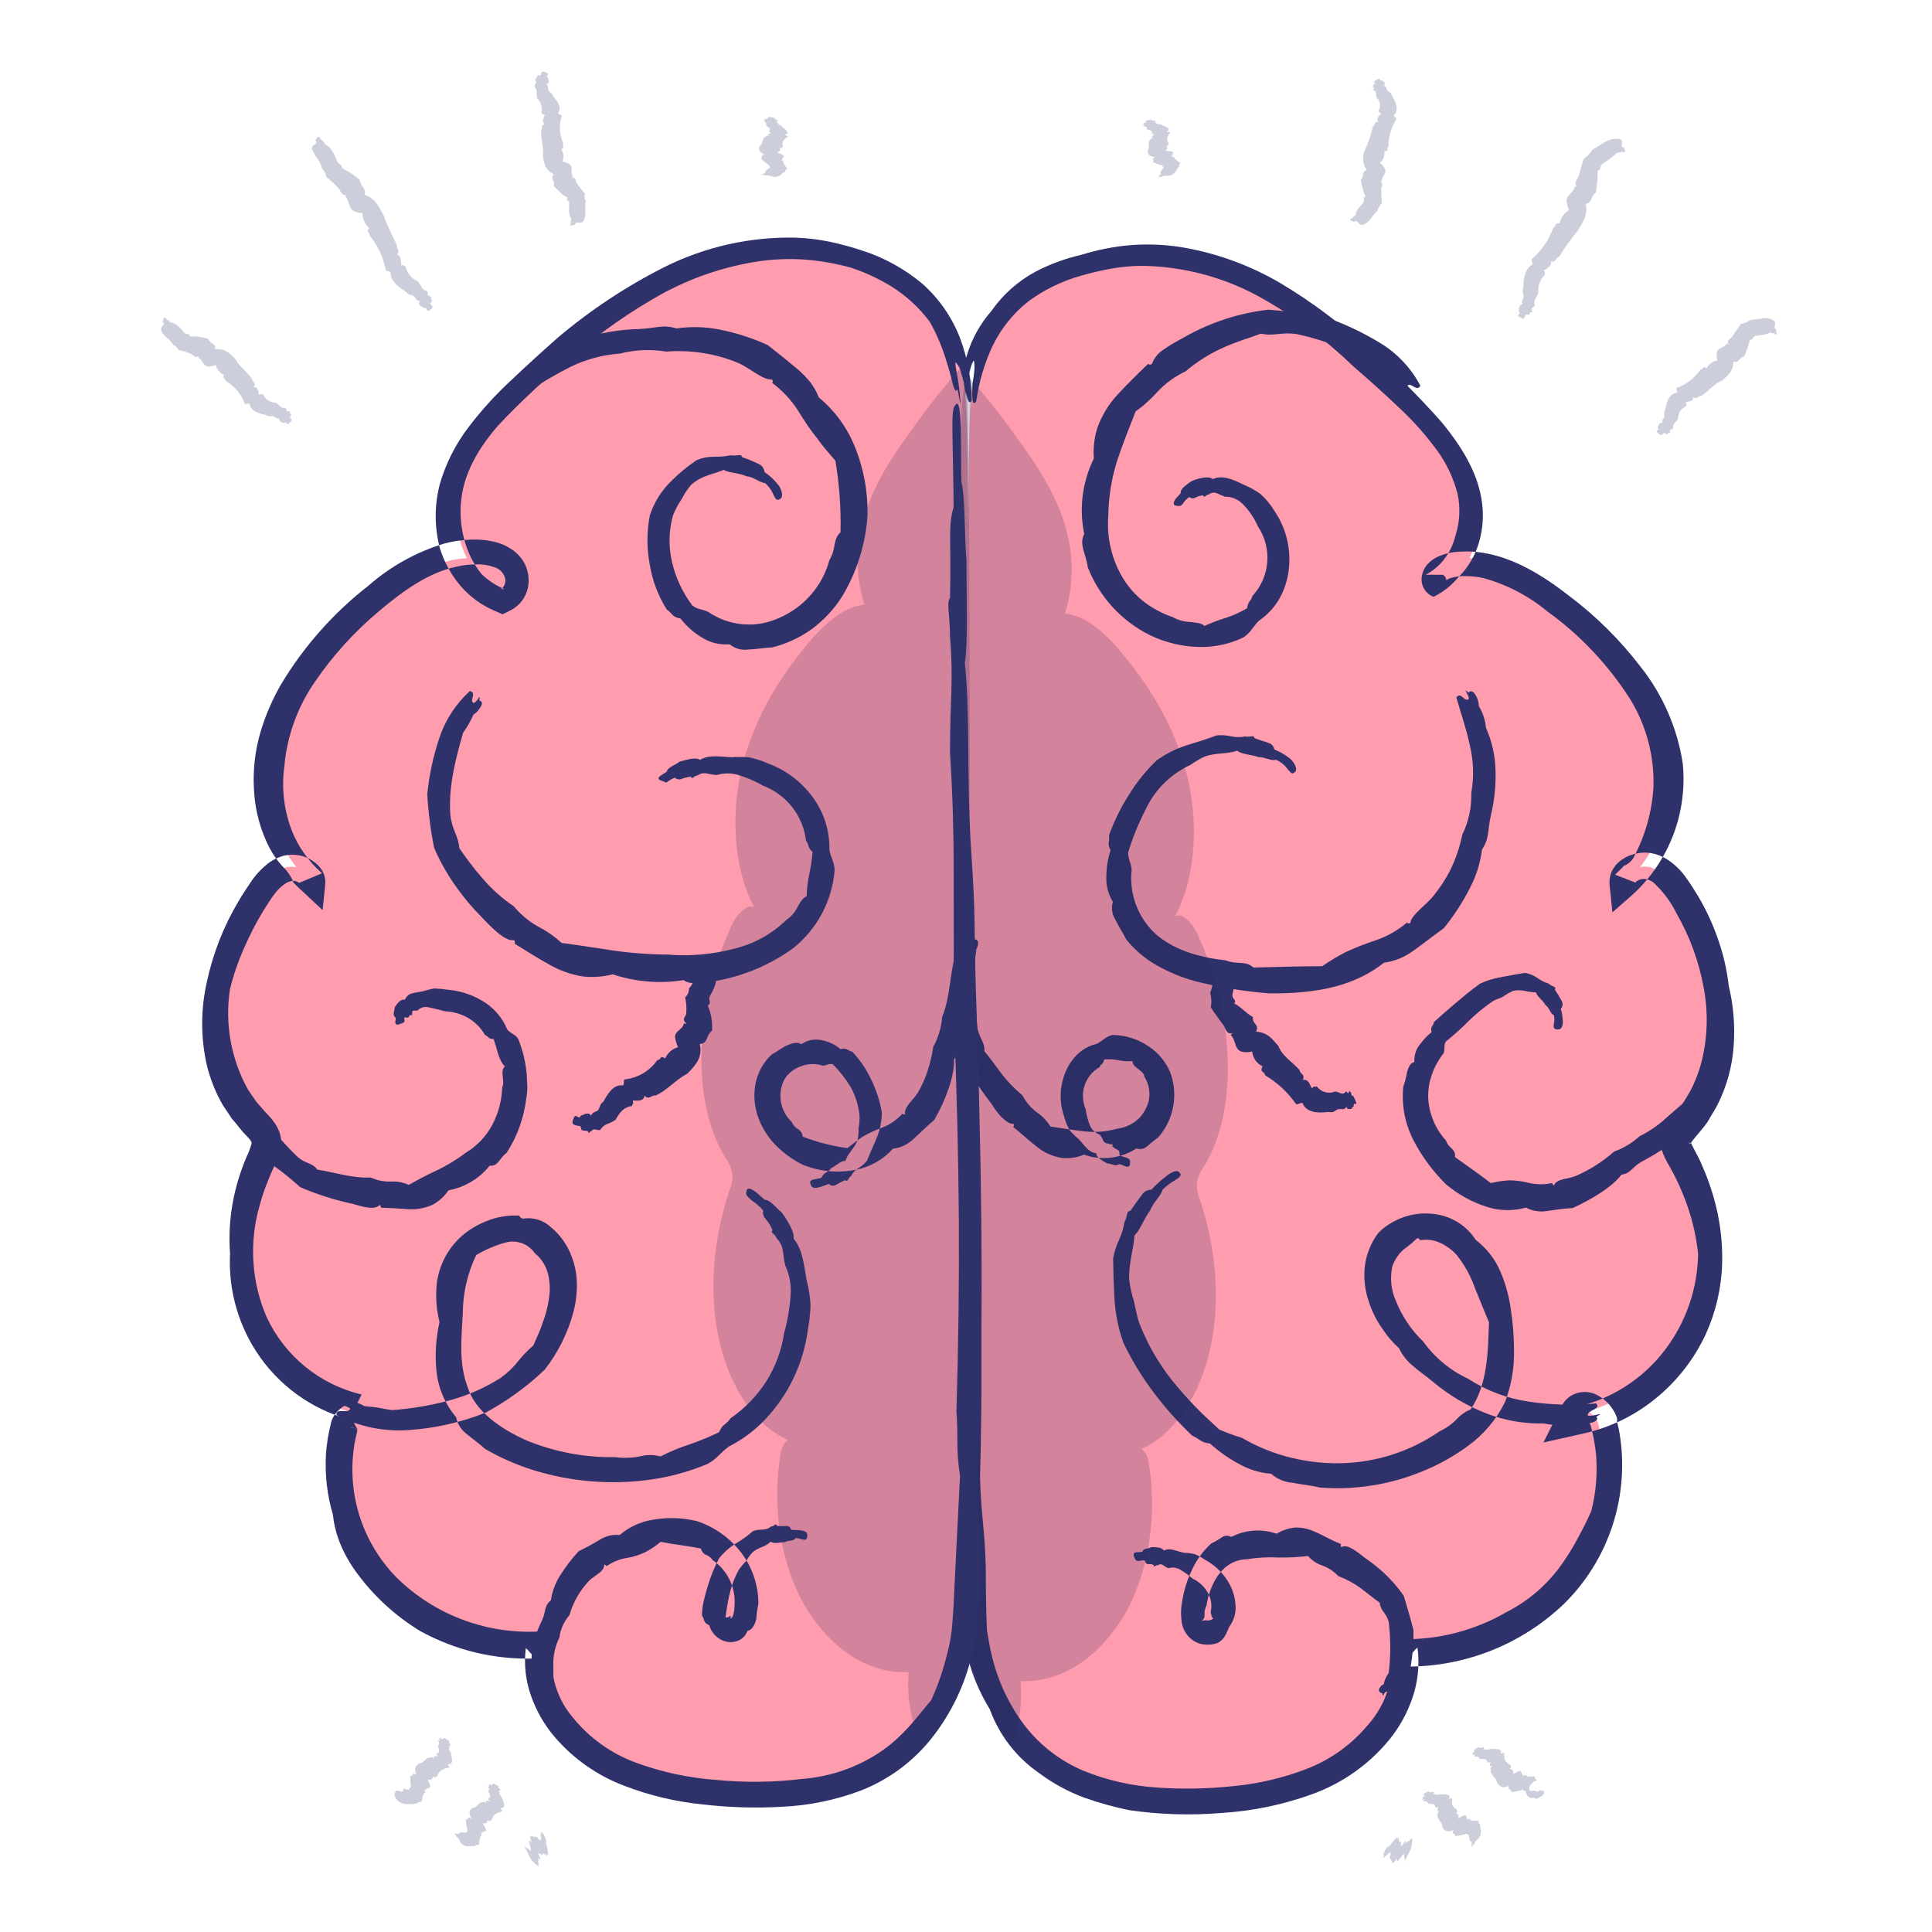<svg width="216" height="216" viewBox="0 0 216 216" fill="none" xmlns="http://www.w3.org/2000/svg">
<path d="M108.48 45.001C109.39 32.841 117.65 29.841 123.71 28.581C129.77 27.321 136.21 28.801 141.65 31.581C147.09 34.361 151.65 38.331 156.1 42.371C159.74 45.711 163.43 49.311 164.91 53.851C166.39 58.391 164.91 64.121 160.34 66.241C159.903 65.962 159.613 65.503 159.549 64.989C159.486 64.474 159.654 63.958 160.01 63.581C160.816 62.809 161.894 62.385 163.01 62.401C167.26 62.101 171.15 64.491 174.38 67.061C179.38 71.061 183.84 75.951 185.72 81.811C187.6 87.671 186.42 94.651 181.57 98.811C181.41 97.511 183.2 96.601 184.57 96.971C185.845 97.468 186.907 98.394 187.57 99.591C192.92 107.451 194.76 118.511 188.29 125.591C187.676 126.109 187.245 126.81 187.06 127.591C187.068 128.217 187.255 128.828 187.6 129.351C190.28 134.621 191.24 140.791 189.4 146.351C187.429 152.219 182.558 156.646 176.53 158.051C176.96 157.111 178.42 158.191 178.69 159.191C180.289 165.409 178.713 172.015 174.48 176.841C169.933 181.822 163.43 184.557 156.69 184.321C157.42 189.241 154.25 194.151 149.81 196.931C145.37 199.711 139.87 200.671 134.52 200.931C128.68 201.191 122.52 200.561 117.73 197.461C112.54 194.101 109.73 188.281 108.88 182.461C108.03 176.641 107.88 50.801 108.5 44.971" fill="#FF9CAE"/>
<path fill-rule="evenodd" clip-rule="evenodd" d="M107.24 45.061C107.71 44.401 107.71 45.881 107.63 47.871C107.55 49.861 107.44 52.351 107.5 53.871C107.88 55.331 107.69 60.021 107.9 62.551C107.84 66.701 107.98 72.001 107.6 74.101C108.09 79.151 107.84 85.201 108.05 91.441C108.15 94.351 108.39 96.821 108.53 100.101C108.67 103.381 108.65 106.551 108.78 110.221C109.31 124.651 110.07 147.551 109.57 165.081C109.66 169.181 110.11 171.081 110.21 175.181C110.21 176.941 110.23 178.661 110.27 180.341C110.33 181.131 110.27 181.911 110.41 182.691C110.55 183.471 110.68 184.241 110.86 184.991C111.526 187.896 112.808 190.625 114.62 192.991C116.342 195.193 118.601 196.915 121.18 197.991C123.755 199.033 126.479 199.657 129.25 199.841C132.058 200.048 134.879 200.004 137.68 199.711C140.518 199.462 143.307 198.822 145.97 197.811C148.698 196.78 151.11 195.057 152.97 192.811C154.98 190.536 155.938 187.519 155.61 184.501L155.42 183.261H156.68C160.781 183.346 164.826 182.309 168.38 180.261C170.914 178.981 173.086 177.087 174.7 174.751C175.338 173.838 175.919 172.886 176.44 171.901C176.96 170.951 177.44 169.991 177.9 168.961C178.426 166.922 178.612 164.811 178.45 162.711C178.351 161.675 178.171 160.649 177.91 159.641C177.892 159.539 177.865 159.439 177.83 159.341C177.796 159.265 177.756 159.191 177.71 159.121C177.611 158.967 177.486 158.832 177.34 158.721C177.246 158.633 177.133 158.568 177.01 158.531H177.12C177.2 158.481 177.23 158.441 177.22 158.441L176.3 157.291C180.222 156.386 183.704 154.136 186.14 150.931C188.494 147.84 189.794 144.076 189.85 140.191C189.617 137.926 189.058 135.706 188.19 133.601C187.765 132.529 187.267 131.486 186.7 130.481C186.32 129.871 186.008 129.22 185.77 128.541C185.616 128.002 185.616 127.43 185.77 126.891C185.906 126.417 186.13 125.972 186.43 125.581C186.72 125.181 187 124.881 187.22 124.581L187.84 123.761L188.15 123.351L188.41 122.921L188.93 122.061C189.552 120.89 190.02 119.643 190.32 118.351C190.927 115.724 190.975 112.998 190.46 110.351C189.931 107.471 188.916 104.702 187.46 102.161C186.815 100.843 185.929 99.656 184.85 98.661C184.626 98.5 184.376 98.378 184.11 98.301C183.896 98.256 183.674 98.256 183.46 98.301C183.252 98.355 183.06 98.458 182.9 98.601C182.79 98.721 182.9 98.701 182.84 98.671L180.57 97.791C180.89 97.461 181.32 97.101 181.68 96.661C181.4 96.981 182.44 96.411 182.68 95.791C183.954 93.38 184.697 90.724 184.86 88.001C184.973 84.524 184.058 81.091 182.23 78.131C179.799 74.32 176.667 71.004 173 68.361C170.911 66.627 168.477 65.356 165.86 64.631C165.223 64.489 164.573 64.415 163.92 64.411C163.336 64.388 162.752 64.459 162.19 64.621C162.018 64.669 161.855 64.747 161.71 64.851L161.63 64.941C161.63 64.941 161.63 64.941 161.68 64.881C161.73 64.821 161.68 64.881 161.68 64.731C161.627 64.527 161.489 64.356 161.3 64.261H159.39C160.133 63.869 160.792 63.336 161.33 62.691C161.991 61.882 162.462 60.936 162.71 59.921C163.213 58.391 163.296 56.754 162.95 55.181C162.486 53.402 161.685 51.728 160.59 50.251C159.341 48.562 157.939 46.992 156.4 45.561C154.8 44.041 153.06 42.471 151.3 40.961C148.091 37.855 144.479 35.194 140.56 33.051C136.561 30.904 132.099 29.761 127.56 29.721C126.44 29.737 125.323 29.844 124.22 30.041C123.09 30.239 121.971 30.499 120.87 30.821C118.741 31.414 116.739 32.39 114.96 33.701C113.265 35.043 111.897 36.753 110.96 38.701C110.05 40.66 109.437 42.742 109.14 44.881C108.69 45.461 108.67 44.541 108.72 43.371C108.72 42.781 108.87 42.161 108.91 41.621C108.963 41.243 108.963 40.859 108.91 40.481C108.91 40.131 108.71 40.481 108.54 41.051C108.317 41.811 108.15 42.587 108.04 43.371C107.83 44.951 107.7 46.051 107.85 43.281C107.6 43.591 107.49 43.281 107.51 42.551C107.599 41.564 107.804 40.591 108.12 39.651C108.667 37.854 109.591 36.194 110.83 34.781C112.122 32.926 113.835 31.404 115.83 30.341C117.442 29.51 119.152 28.885 120.92 28.481C122.686 27.928 124.507 27.57 126.35 27.411C128.276 27.259 130.213 27.335 132.12 27.641C136.053 28.303 139.83 29.686 143.26 31.721C146.696 33.776 149.907 36.186 152.84 38.911C155.791 41.49 158.573 44.256 161.17 47.191C163.9 50.511 165.32 53.351 165.69 56.191C165.882 57.609 165.786 59.051 165.41 60.431C165.006 61.985 164.191 63.401 163.05 64.531C162.334 65.406 161.445 66.124 160.44 66.641L160.27 66.721L160.06 66.631C159.222 66.197 158.779 65.254 158.98 64.331C159.063 63.869 159.274 63.439 159.59 63.091C159.894 62.757 160.256 62.483 160.66 62.281C161.445 61.916 162.295 61.712 163.16 61.681C164.018 61.618 164.88 61.655 165.73 61.791C169.24 62.331 172.47 64.321 175.37 66.571C178.414 68.856 181.129 71.548 183.44 74.571C185.908 77.692 187.524 81.399 188.13 85.331C188.693 90.828 186.624 96.268 182.55 100.001L180.27 102.001L179.96 99.001C179.903 98.517 179.965 98.026 180.14 97.571C180.297 97.173 180.535 96.812 180.84 96.511C181.339 96.032 181.952 95.688 182.62 95.511C183.268 95.316 183.952 95.271 184.62 95.381C185.217 95.496 185.79 95.716 186.31 96.031C187.169 96.571 187.911 97.278 188.49 98.111C189.03 98.831 189.42 99.521 189.88 100.241C190.743 101.704 191.46 103.248 192.02 104.851C192.647 106.579 193.066 108.375 193.27 110.201C193.798 112.386 193.987 114.639 193.83 116.881C193.676 119.213 193.05 121.489 191.99 123.571C191.72 124.101 191.39 124.571 191.09 125.121C190.79 125.671 190.38 126.121 190.02 126.561C189.66 127.001 189.25 127.451 189.11 127.691C189.078 127.735 189.052 127.782 189.03 127.831H188.96C188.87 127.798 188.776 127.778 188.68 127.771C188.806 127.784 188.934 127.784 189.06 127.771C189.09 127.861 189.127 127.948 189.17 128.031L189.51 128.691C189.79 129.211 190.05 129.691 190.29 130.291C190.784 131.398 191.202 132.537 191.54 133.701C192.263 136.137 192.601 138.671 192.54 141.211C192.466 143.953 191.843 146.653 190.71 149.151C189.475 151.818 187.673 154.183 185.43 156.081C183.013 158.147 180.125 159.586 177.02 160.271L172.56 161.271L174.56 157.271C174.63 157.131 174.71 157.001 174.79 156.861C174.89 156.714 175.003 156.576 175.13 156.451C175.431 156.149 175.797 155.92 176.2 155.781C176.827 155.573 177.504 155.573 178.13 155.781C178.83 156.047 179.45 156.487 179.93 157.061C180.166 157.334 180.371 157.632 180.54 157.951C180.636 158.145 180.72 158.346 180.79 158.551V158.711V158.801V158.961C180.88 159.381 181 159.811 181.07 160.251C182.217 167.236 179.902 174.343 174.86 179.311C169.946 184.011 163.346 186.534 156.55 186.311L158.47 184.161C158.728 186.037 158.547 187.947 157.94 189.741C157.359 191.475 156.472 193.091 155.32 194.511C153.046 197.276 150.068 199.377 146.7 200.591C143.448 201.771 140.043 202.478 136.59 202.691C133.126 202.983 129.64 202.875 126.2 202.371C124.539 202.025 122.902 201.571 121.3 201.011C119.449 200.331 117.707 199.384 116.13 198.201C113.608 196.45 111.693 193.959 110.65 191.071C109.534 189.27 108.705 187.307 108.19 185.251C107.644 182.902 107.412 180.491 107.5 178.081C107.5 173.311 107.59 168.571 107.67 165.081C107.1 161.741 107.41 161.221 107.11 157.871C107.29 142.561 107.11 130.481 106.41 114.531C106.19 99.031 106.54 94.421 105.92 84.191C105.92 78.131 106.37 76.121 105.92 71.191C105.98 68.731 105.53 67.451 105.92 66.861C106.17 60.571 105.77 58.861 106.48 56.741C106.54 54.561 106.48 51.741 106.57 49.431C106.66 47.121 106.87 45.161 107.24 45.061Z" fill="#2E316A"/>
<path fill-rule="evenodd" clip-rule="evenodd" d="M174.13 115.091C173.68 115.091 173.67 114.821 173.72 114.491C173.805 114.163 173.805 113.819 173.72 113.491C173.3 113.321 173.2 112.591 172.79 112.371C172.49 111.801 171.79 111.371 171.73 110.951C171.302 110.932 170.877 110.875 170.46 110.781C170.035 110.688 169.595 110.688 169.17 110.781C168.785 110.953 168.417 111.161 168.07 111.401C167.68 111.651 167.26 111.691 166.85 111.971C165.924 112.605 165.054 113.318 164.25 114.101C163.427 114.935 162.555 115.72 161.64 116.451C161.38 116.901 161.58 117.301 161.4 117.751C160.828 118.475 160.382 119.289 160.08 120.161C159.94 120.558 159.832 120.966 159.76 121.381C159.7 121.782 159.67 122.186 159.67 122.591C159.725 124.421 160.435 126.17 161.67 127.521C161.99 128.461 162.77 128.401 162.67 129.361C164.06 130.361 165.4 131.291 166.67 132.271C167.35 132.11 168.042 132.006 168.74 131.961C169.496 131.973 170.248 132.073 170.98 132.261C171.826 132.451 172.704 132.451 173.55 132.261C173.49 132.261 173.69 132.631 173.76 132.481C174.07 131.771 175.41 131.801 176.16 131.481C177.731 130.799 179.185 129.874 180.47 128.741C181.514 128.369 182.473 127.791 183.29 127.041C184.383 126.502 185.394 125.808 186.29 124.981C187.23 124.181 188.08 123.381 189.07 122.611C189.84 122.801 189.29 123.281 189.64 123.611C189.99 123.941 190.33 122.611 190.26 123.471C191.16 123.691 190.08 124.711 189.82 124.701C189.552 125.22 189.129 125.643 188.61 125.911C187.48 127.641 185.34 128.911 183.48 129.911C182.48 130.491 182.31 131.191 181.28 131.331C180.28 132.671 178.03 134.051 175.83 135.061C174.59 135.131 173.75 135.291 172.96 135.391C172.153 135.526 171.324 135.393 170.6 135.011C169.181 135.413 167.675 135.389 166.27 134.941C164.584 134.411 163.02 133.551 161.67 132.411C160.227 130.99 159.013 129.354 158.07 127.561C157.086 125.695 156.676 123.58 156.89 121.481C157.078 120.958 157.219 120.419 157.31 119.871C157.46 119.321 157.67 118.821 158.13 118.731C158.082 118.054 158.281 117.383 158.69 116.841C158.91 116.551 159.14 116.271 159.37 116.021C159.6 115.771 159.85 115.581 160.05 115.401C159.89 114.681 160.22 114.821 160.32 114.261C161.19 113.471 161.96 112.811 162.76 112.131C163.56 111.451 164.38 110.761 165.44 109.991C165.91 109.762 166.403 109.581 166.91 109.451C167.288 109.346 167.672 109.263 168.06 109.201C168.78 109.081 169.4 108.931 170.51 108.771C171.023 108.86 171.509 109.065 171.93 109.371C172.301 109.636 172.713 109.839 173.15 109.971C173.53 110.351 174.06 110.271 173.84 110.651C174.116 111.057 174.37 111.478 174.6 111.911C174.762 112.188 174.721 112.539 174.5 112.771C174.65 113.278 174.727 113.803 174.73 114.331C174.72 114.771 174.51 115.151 174.13 115.091Z" fill="#2E316A"/>
<path fill-rule="evenodd" clip-rule="evenodd" d="M144.75 86.321C144.44 86.701 144.21 86.251 143.85 85.851C143.538 85.455 143.133 85.142 142.67 84.941C142.19 85.131 141.32 84.601 140.73 84.651C139.88 84.341 138.73 84.341 138.33 83.921C137.22 84.331 135.95 84.121 134.68 84.591C134.123 84.852 133.591 85.163 133.09 85.521C130.917 86.518 129.162 88.244 128.13 90.401C127.316 91.971 126.647 93.611 126.13 95.301C126.13 96.081 126.45 96.461 126.52 97.201C126.216 99.865 127.183 102.517 129.13 104.361C131 106.021 133.6 106.991 136.99 107.361C138.4 107.891 139.25 107.361 140.14 108.171C142.79 108.101 145.4 108.031 147.83 108.021C148.67 107.436 149.549 106.908 150.46 106.441C151.554 105.937 152.675 105.496 153.82 105.121C155.106 104.682 156.297 104.003 157.33 103.121C157.26 103.191 157.67 103.351 157.69 103.121C157.82 102.241 159.53 101.121 160.29 100.121C161 99.248 161.617 98.303 162.13 97.301C162.754 96.032 163.211 94.688 163.49 93.301C164.195 91.859 164.538 90.266 164.49 88.661C164.806 86.893 164.751 85.078 164.33 83.331C163.95 81.511 163.33 79.751 162.82 77.971C163.32 77.331 163.64 78.351 164.11 78.221C164.58 78.091 163.29 76.641 164.18 77.441C164.48 77.081 164.8 77.381 165.03 77.811C165.221 78.165 165.327 78.559 165.34 78.961C165.788 79.688 166.059 80.51 166.13 81.361C166.799 82.865 167.163 84.486 167.2 86.131C167.253 87.813 167.082 89.495 166.69 91.131C166.28 92.871 166.55 93.731 165.69 94.961C165.506 96.464 165.052 97.92 164.35 99.261C163.537 100.87 162.551 102.386 161.41 103.781C159.93 104.851 158.94 105.651 157.98 106.321C157.024 107.018 155.911 107.468 154.74 107.631C151.51 110.161 147.5 111.111 141.88 111.061C139.075 110.842 136.295 110.38 133.57 109.681C132.152 109.293 130.785 108.736 129.5 108.021C128.114 107.273 126.893 106.252 125.91 105.021C125.62 104.401 125.07 103.611 124.7 102.821C124.323 102.226 124.221 101.497 124.42 100.821C123.894 99.963 123.64 98.966 123.69 97.961C123.701 96.977 123.86 95.999 124.16 95.061C123.75 94.251 124.08 94.181 123.99 93.381C124.542 91.848 125.26 90.379 126.13 89.001C127.009 87.528 128.086 86.182 129.33 85.001C130.445 84.206 131.685 83.604 133 83.221C134 82.911 134.83 82.671 136 82.221C136.566 82.167 137.136 82.204 137.69 82.331C138.184 82.436 138.696 82.436 139.19 82.331C139.78 82.471 140.19 82.101 140.25 82.521C140.99 82.811 141.48 82.921 141.82 83.061C142.16 83.148 142.414 83.433 142.46 83.781C143.079 84.035 143.661 84.371 144.19 84.781C144.8 85.301 145.13 86.131 144.75 86.321Z" fill="#2E316A"/>
<path fill-rule="evenodd" clip-rule="evenodd" d="M151.48 122.911C151.86 123.691 151.42 123.301 151.36 123.451C151.36 123.851 151.17 123.761 151.07 123.981C150.88 123.981 150.6 124.101 150.55 123.731C150.25 124.211 149.98 123.901 149.63 124.021C149.46 124.021 149.25 124.261 149.04 124.321C148.83 124.381 148.67 124.321 148.43 124.321C147.43 124.451 146.06 124.441 145.62 123.321C145.41 123.241 145.11 123.531 144.9 123.441C143.989 122.128 142.805 121.026 141.43 120.211C141.37 119.701 140.79 119.981 141.15 119.211C140.498 118.908 140.059 118.278 140 117.561C139.593 117.664 139.167 117.664 138.76 117.561C137.96 117.221 138.23 116.331 137.58 115.691C137.58 115.691 137.9 115.471 137.76 115.511C137.09 115.661 137.03 114.981 136.83 114.681C136.63 114.381 135.89 113.451 135.37 112.621C135.471 112.083 135.447 111.529 135.3 111.001C135.78 109.881 135.52 108.561 136.76 107.731C137.53 107.731 137.23 108.001 137.68 108.091C138.13 108.181 137.88 107.711 138.18 108.021C139.06 108.091 138.57 108.421 138.36 108.451C138.45 108.691 138.24 108.821 138.09 108.981C138.3 109.641 137.88 110.451 137.78 111.271C137.78 111.721 138.28 111.771 137.99 112.191C138.75 112.561 139.29 113.281 140.07 113.701C140 114.571 140.83 114.451 140.43 115.331C141.77 115.471 142.14 116.061 142.92 116.941C143.39 118.141 144.46 118.681 145.31 119.651C145.31 120.121 145.97 120.041 145.65 120.771C146.23 120.531 146.45 121.261 146.65 121.671C147.07 121.311 146.93 121.591 147.21 121.451C147.682 122.102 148.539 122.342 149.28 122.031C149.94 122.131 150.03 122.521 150.5 122.031C150.66 122.031 150.67 122.511 150.82 122.031C150.88 122.091 150.89 121.621 150.9 122.031C151.03 122.241 150.98 121.821 151.12 122.501C151.21 122.581 151.18 122.231 151.48 122.911Z" fill="#2E316A"/>
<path fill-rule="evenodd" clip-rule="evenodd" d="M131.82 131.061C132.22 131.331 131.89 131.631 131.39 131.941C130.861 132.231 130.379 132.598 129.96 133.031C129.88 133.591 128.86 134.531 128.62 135.271C127.88 136.271 127.38 137.681 126.83 138.121C126.76 139.651 126.15 141.281 126.25 143.121C126.355 143.94 126.536 144.746 126.79 145.531C126.88 145.981 126.97 146.411 127.08 146.861C127.175 147.326 127.312 147.781 127.49 148.221C128.374 150.418 129.57 152.475 131.04 154.331C131.84 155.331 132.73 156.331 133.61 157.241C134.49 158.151 135.43 159.001 136.3 159.811C137.129 160.179 137.981 160.493 138.85 160.751C140.598 161.776 142.489 162.534 144.46 163.001C146.238 163.427 148.062 163.626 149.89 163.591C153.859 163.513 157.717 162.264 160.98 160.001C161.696 159.67 162.343 159.209 162.89 158.641C163.312 158.176 163.836 157.813 164.42 157.581C166.34 154.741 166.35 151.121 166.47 147.841C165.97 146.601 165.47 145.441 164.94 144.111C164.468 142.73 163.761 141.442 162.85 140.301C162.349 139.748 161.744 139.3 161.07 138.981C160.347 138.631 159.531 138.519 158.74 138.661C158.84 138.661 158.53 138.301 158.4 138.471C157.949 138.909 157.464 139.31 156.95 139.671C156.365 140.182 155.923 140.837 155.67 141.571C155.376 142.877 155.516 144.243 156.07 145.461C156.754 147.176 157.797 148.724 159.13 150.001C160.412 151.789 162.134 153.215 164.13 154.141C166.191 155.487 168.523 156.364 170.96 156.711C173.44 157.078 175.955 157.142 178.45 156.901C179.02 157.541 177.59 157.641 177.53 158.131C177.25 158.671 179.9 157.651 178.47 158.381C178.79 158.751 178.27 159.001 177.61 159.151C177.082 159.259 176.538 159.259 176.01 159.151C175.399 159.304 174.768 159.362 174.14 159.321C173.619 159.308 173.1 159.248 172.59 159.141C170.382 159.198 168.185 158.811 166.13 158.001C163.997 157.172 162.015 156 160.26 154.531C159.32 153.741 158.59 153.271 157.99 152.731C157.32 152.191 156.78 151.508 156.41 150.731C155.716 150.105 155.104 149.392 154.59 148.611C153.932 147.694 153.417 146.682 153.06 145.611C152.622 144.371 152.455 143.051 152.57 141.741C152.713 140.308 153.254 138.944 154.13 137.801C155.074 136.888 156.239 136.233 157.51 135.901C158.509 135.645 159.551 135.597 160.57 135.761C162.382 136.032 163.989 137.07 164.98 138.611C166.185 139.534 167.135 140.749 167.74 142.141C168.32 143.495 168.713 144.922 168.91 146.381C169.151 147.913 169.271 149.461 169.27 151.011C169.306 152.964 168.967 154.906 168.27 156.731C167.316 158.681 165.898 160.367 164.14 161.641C162.566 162.801 160.852 163.758 159.04 164.491C155.406 165.993 151.47 166.616 147.55 166.311C146.74 166.081 145.55 165.991 144.49 165.771C143.611 165.708 142.778 165.356 142.12 164.771C140.819 164.669 139.558 164.276 138.43 163.621C137.296 163.004 136.239 162.256 135.28 161.391C134.18 161.251 134.22 160.921 133.28 160.501C131.734 159.035 130.312 157.443 129.03 155.741C127.686 153.98 126.53 152.083 125.58 150.081C124.993 148.406 124.656 146.654 124.58 144.881C124.51 143.511 124.47 142.351 124.45 140.681C124.586 139.944 124.818 139.228 125.14 138.551C125.417 137.947 125.609 137.308 125.71 136.651C126.1 135.951 125.9 135.361 126.36 135.391C126.97 134.541 127.36 133.981 127.65 133.601C127.881 133.233 128.285 133.01 128.72 133.011C129.262 132.43 129.854 131.898 130.49 131.421C131.03 131.001 131.61 130.771 131.82 131.061Z" fill="#2E316A"/>
<path fill-rule="evenodd" clip-rule="evenodd" d="M126.82 174.111C126.47 173.301 127.39 173.641 127.72 173.481C127.85 173.061 128.44 173.171 128.72 172.971C129.23 172.971 129.93 172.971 130.11 173.361C130.83 172.981 131.52 173.441 132.32 173.591C132.733 173.611 133.144 173.661 133.55 173.741C133.991 173.924 134.41 174.156 134.8 174.431C135.962 175.068 136.909 176.035 137.52 177.211C137.87 177.896 138.078 178.644 138.13 179.411C138.215 180.281 137.973 181.151 137.45 181.851C137.09 182.571 136.98 183.241 136.12 183.691C135.639 183.861 135.126 183.915 134.62 183.851C134.097 183.794 133.601 183.59 133.19 183.261C132.548 182.731 132.151 181.962 132.09 181.131C132.028 180.593 132.028 180.049 132.09 179.511C132.16 179.031 132.24 178.561 132.35 178.091C132.573 177.135 132.909 176.208 133.35 175.331C133.859 174.293 134.554 173.358 135.4 172.571C135.81 172.381 136.202 172.154 136.57 171.891C136.889 171.657 137.317 171.634 137.66 171.831C139.225 171.019 141.056 170.889 142.72 171.471C143.357 171.089 144.071 170.853 144.81 170.781C146.7 170.721 147.92 171.851 149.95 172.641C149.89 172.641 149.86 173.031 150.01 172.951C150.73 172.581 151.9 173.651 152.63 174.191C153.357 174.69 154.048 175.238 154.7 175.831C155.544 176.612 156.299 177.484 156.95 178.431C157.29 179.601 157.68 180.851 158.03 182.251C158.05 183.665 157.937 185.078 157.69 186.471C157.464 187.846 156.801 189.112 155.8 190.081C155.04 189.911 155.54 189.411 155.13 189.171C154.72 188.931 154.61 190.061 154.56 189.321C153.7 189.111 154.48 188.321 154.69 188.321C154.782 187.857 154.976 187.42 155.26 187.041C155.491 185.152 155.491 183.241 155.26 181.351C155 180.281 154.34 180.131 154.26 179.191C153.63 178.741 152.95 178.191 152.16 177.581C151.381 177.009 150.526 176.548 149.62 176.211C149.116 175.669 148.488 175.257 147.79 175.011C147.188 174.802 146.65 174.44 146.23 173.961C145.135 174.095 144.033 174.152 142.93 174.131C141.746 174.067 140.559 174.134 139.39 174.331C136.82 174.381 135.33 176.771 134.88 179.531C134.707 179.834 134.633 180.184 134.67 180.531C134.67 180.841 134.67 180.931 134.36 181.211C134.45 181.206 134.537 181.186 134.62 181.151C134.62 181.151 134.62 181.151 134.78 181.151C135.079 181.213 135.391 181.148 135.64 180.971C135.26 180.521 135.56 180.621 135.34 180.291C135.524 179.563 135.427 178.792 135.07 178.131C134.689 177.416 134.085 176.844 133.35 176.501C132.922 176.126 132.46 175.791 131.97 175.501C131.568 175.258 131.082 175.193 130.63 175.321C130.08 175.171 129.96 174.661 129.4 175.011C129.16 174.921 128.99 175.371 128.98 174.961C128.36 174.701 128.21 175.141 127.98 174.461C127.63 174.351 127.02 174.831 126.82 174.111Z" fill="#2E316A"/>
<path fill-rule="evenodd" clip-rule="evenodd" d="M131.62 56.551C131.17 56.551 131.16 56.261 131.33 55.941C131.5 55.621 131.87 55.351 132.01 55.111C131.92 54.621 132.79 54.111 133.21 53.791C134.01 53.461 135.16 53.171 135.59 53.571C136.67 53.041 137.96 53.651 139.17 54.251C139.802 54.511 140.4 54.846 140.95 55.251C141.544 55.791 142.056 56.414 142.47 57.101C143.696 58.889 144.281 61.039 144.13 63.201C144.058 64.449 143.717 65.667 143.13 66.771C142.559 67.82 141.746 68.718 140.76 69.391C140.04 70.091 139.88 70.711 138.97 71.291C137.199 72.124 135.239 72.469 133.29 72.291C131.64 72.162 130.029 71.724 128.54 71.001C125.376 69.422 122.91 66.724 121.62 63.431C121.36 61.711 120.62 60.891 121.22 59.701C120.626 56.85 121.003 53.883 122.29 51.271C122.203 50.106 122.339 48.935 122.69 47.821C123.185 46.444 123.954 45.182 124.95 44.111C125.95 43.031 127.04 41.951 128.38 40.661C128.3 40.741 128.75 40.841 128.79 40.661C129.064 39.961 129.568 39.376 130.22 39.001C130.97 38.451 131.89 38.001 132.54 37.621C135.404 36.016 138.558 34.996 141.82 34.621C143.919 34.782 146.008 35.049 148.08 35.421C150.226 36.16 152.288 37.126 154.23 38.301C156.166 39.459 157.747 41.126 158.8 43.121C158.42 43.831 157.85 42.831 157.43 43.061C157.01 43.291 158.54 44.451 157.5 43.841C157.04 44.621 156.12 43.001 156.04 42.731C155.69 42.465 155.356 42.178 155.04 41.871C154.76 41.611 154.54 41.311 154.27 41.061C151.43 39.335 148.325 38.088 145.08 37.371C143.21 37.071 142.47 37.631 140.98 37.301C139.8 37.741 138.29 38.171 136.77 38.861C135.237 39.544 133.809 40.443 132.53 41.531C131.351 42.084 130.288 42.858 129.4 43.811C129.056 44.2 128.689 44.567 128.3 44.911C127.889 45.306 127.444 45.664 126.97 45.981C126.26 47.791 125.6 49.441 124.97 51.291C124.293 53.355 123.935 55.51 123.91 57.681C123.718 60.131 124.298 62.579 125.57 64.681C126.192 65.687 126.988 66.574 127.92 67.301C128.891 68.037 129.975 68.612 131.13 69.001C131.703 69.323 132.344 69.505 133 69.531C133.69 69.621 134.31 69.621 134.66 69.981C135.43 69.632 136.222 69.331 137.03 69.081C137.868 68.812 138.673 68.45 139.43 68.001C139.54 67.161 139.83 67.301 140.03 66.621C142.002 64.486 142.254 61.278 140.64 58.861C140.239 57.929 139.666 57.081 138.95 56.361C138.427 55.82 137.703 55.519 136.95 55.531C136.51 55.371 136.31 55.251 136.03 55.141C135.725 55.026 135.382 55.084 135.13 55.291C134.75 55.291 134.68 55.771 134.51 55.391C134.189 55.403 133.876 55.496 133.6 55.661C133.41 55.751 133.28 55.761 132.95 55.571C132.682 55.76 132.451 55.998 132.27 56.271C132.15 56.51 131.876 56.628 131.62 56.551Z" fill="#2E316A"/>
<path fill-rule="evenodd" clip-rule="evenodd" d="M126.34 130.001C126.34 130.891 125.51 130.171 125.11 130.151C124.78 130.461 124.21 130.071 123.8 130.081C123.28 129.771 122.55 129.431 122.57 128.941C121.68 128.851 121.24 128.011 120.57 127.331C120.205 127.031 119.871 126.696 119.57 126.331C119.305 125.848 119.101 125.334 118.96 124.801C118.453 123.341 118.453 121.752 118.96 120.291C119.239 119.435 119.707 118.652 120.33 118.001C120.945 117.36 121.734 116.911 122.6 116.711C123.29 116.381 123.6 115.881 124.39 115.711C125.846 115.728 127.264 116.181 128.46 117.011C129.505 117.713 130.325 118.703 130.82 119.861C131.76 122.349 131.252 125.151 129.5 127.151C129.069 127.461 128.655 127.795 128.26 128.151C127.934 128.452 127.469 128.548 127.05 128.401C125.31 129.53 123.144 129.785 121.19 129.091C120.398 129.425 119.534 129.549 118.68 129.451C117.649 129.284 116.682 128.841 115.88 128.171C115.05 127.531 114.27 126.801 113.27 125.981C113.33 125.981 113.45 125.631 113.27 125.651C112.86 125.651 112.4 125.331 111.95 124.871C111.5 124.411 111.13 123.871 110.84 123.391C109.463 121.646 108.289 119.751 107.34 117.741C107.18 116.461 106.88 115.091 106.56 113.611C106.63 110.731 106.19 107.451 107.4 104.771C108.17 104.611 107.88 105.361 108.34 105.461C108.8 105.561 108.52 104.241 108.83 105.041C109.72 104.881 109.23 106.161 109.04 106.321C109.099 106.896 109.027 107.477 108.83 108.021C109.14 110.071 108.97 112.581 109.27 114.861C109.48 116.131 110.11 116.461 110.06 117.531C110.63 118.201 111.26 119.091 111.94 120.001C112.631 120.911 113.426 121.737 114.31 122.461C114.71 123.228 115.282 123.892 115.98 124.401C116.569 124.814 117.069 125.341 117.45 125.951C118.77 126.141 119.87 126.331 121.04 126.461C122.318 126.636 123.618 126.548 124.86 126.201C125.579 126.107 126.264 125.843 126.86 125.431C127.398 125.046 127.828 124.53 128.11 123.931C128.697 122.804 128.632 121.448 127.94 120.381C127.94 120.051 127.59 119.771 127.27 119.531C126.95 119.291 126.64 119.061 126.6 118.631C126.075 118.681 125.545 118.647 125.03 118.531C124.507 118.427 123.971 118.4 123.44 118.451C123.31 119.101 123.12 118.851 122.94 119.301C121.306 120.232 120.63 122.242 121.37 123.971C121.46 124.615 121.624 125.246 121.86 125.851C122.073 126.318 122.467 126.679 122.95 126.851C123.38 127.311 123.25 127.851 123.95 127.851C124.14 128.061 124.52 127.741 124.35 128.131C124.85 128.691 125.21 128.371 125.16 129.131C125.58 129.461 126.45 129.311 126.34 130.001Z" fill="#2E316A"/>
<path d="M108.03 45.001C107.13 32.851 98.85 29.851 92.79 28.591C86.73 27.331 80.3 28.811 74.86 31.591C69.42 34.371 64.86 38.341 60.4 42.381C56.76 45.721 53.08 49.321 51.59 53.861C50.1 58.401 51.59 64.131 56.16 66.251C56.597 65.972 56.887 65.513 56.951 64.999C57.014 64.484 56.846 63.968 56.49 63.591C55.684 62.819 54.606 62.395 53.49 62.411C49.25 62.111 45.35 64.501 42.13 67.071C37.13 71.071 32.66 75.961 30.79 81.821C28.92 87.681 30.09 94.661 34.93 98.821C35.09 97.521 33.3 96.611 31.93 96.981C30.652 97.473 29.59 98.401 28.93 99.601C23.58 107.461 21.73 118.521 28.2 125.601C28.817 126.118 29.251 126.819 29.44 127.601C29.423 128.226 29.236 128.834 28.9 129.361C26.21 134.631 25.25 140.801 27.1 146.361C29.065 152.233 33.938 156.664 39.97 158.061C39.53 157.121 38.07 158.201 37.8 159.201C36.199 165.42 37.779 172.029 42.02 176.851C46.564 181.829 53.064 184.564 59.8 184.331C59.08 189.251 62.25 194.161 66.69 196.941C71.13 199.721 76.62 200.681 81.98 200.941C87.81 201.201 93.98 200.571 98.77 197.471C103.95 194.111 106.77 188.291 107.61 182.471C108.45 176.651 108.61 50.811 108 44.981" fill="#FF9CAE"/>
<path opacity="0.2" d="M108.168 44.911C108.1 43.521 107.95 42.142 107.719 40.791C105.706 43.009 103.786 45.415 101.973 47.994C99.6 51.272 97.182 54.795 96.246 59.239C95.646 61.996 95.79 64.998 96.648 67.596C94.224 67.811 92.001 69.915 90.148 72.166C86.897 76.081 83.992 80.857 82.776 86.601C81.723 91.563 82.126 97.366 84.317 101.418C84.056 101.33 83.785 101.33 83.524 101.418C82.693 101.905 82.003 102.816 81.573 103.992C78.096 111.684 76.9 122.498 81.099 129.436C81.5 129.942 81.782 130.628 81.905 131.393C81.894 132.002 81.772 132.594 81.554 133.106C79.805 138.273 79.181 144.302 80.384 149.743C81.579 155.157 84.451 159.357 88.081 160.997C87.711 161.272 87.43 161.758 87.3 162.348C86.251 168.431 87.274 174.901 90.031 179.621C92.985 184.492 97.21 187.168 101.589 186.941C101.384 189.316 101.711 191.727 102.519 193.791C105.658 190.464 107.362 184.983 107.908 179.513C108.48 173.798 108.59 50.627 108.168 44.911Z" fill="#232357"/>
<path opacity="0.2" d="M107.531 45.911C107.598 44.521 107.749 43.142 107.979 41.791C109.993 44.009 111.912 46.415 113.726 48.994C116.098 52.272 118.517 55.795 119.453 60.239C120.053 62.996 119.908 65.998 119.05 68.596C121.474 68.811 123.698 70.915 125.55 73.166C128.801 77.081 131.707 81.857 132.922 87.601C133.975 92.563 133.572 98.366 131.382 102.418C131.643 102.33 131.913 102.33 132.175 102.418C133.005 102.905 133.695 103.816 134.125 104.992C137.603 112.684 138.799 123.498 134.599 130.436C134.198 130.942 133.916 131.628 133.793 132.393C133.805 133.002 133.926 133.594 134.144 134.106C135.893 139.273 136.517 145.302 135.314 150.743C134.119 156.157 131.248 160.357 127.618 161.997C127.987 162.272 128.268 162.758 128.398 163.348C129.447 169.431 128.424 175.901 125.667 180.621C122.713 185.492 118.488 188.168 114.109 187.941C114.314 190.316 113.987 192.727 113.18 194.791C110.04 191.464 108.337 185.983 107.791 180.513C107.218 174.798 107.108 51.627 107.531 45.911Z" fill="#232357"/>
<path fill-rule="evenodd" clip-rule="evenodd" d="M106.8 45.321C107.2 44.611 107.36 45.971 107.42 47.911C107.48 49.851 107.42 52.371 107.49 53.911C107.91 55.361 107.82 60.051 108.05 62.581C108.05 66.731 108.23 72.021 107.87 74.131C108.4 79.131 108.16 85.221 108.39 91.461C108.49 94.371 108.73 96.841 108.87 100.121C109.01 103.401 108.97 106.581 109.09 110.241C109.58 124.671 110.2 147.591 109.26 165.131C109.26 169.231 109.61 171.131 109.58 175.271C109.49 177.061 109.41 178.811 109.32 180.531C109.23 181.431 109.22 182.341 109.06 183.211C108.9 184.081 108.71 184.921 108.47 185.751C107.599 189.005 106.045 192.036 103.91 194.641C101.864 197.114 99.221 199.024 96.23 200.191C93.401 201.256 90.421 201.867 87.4 202.001C84.465 202.165 81.521 202.078 78.6 201.741C75.583 201.444 72.619 200.741 69.79 199.651C66.751 198.501 64.054 196.598 61.95 194.121C60.837 192.796 59.97 191.282 59.39 189.651C58.762 187.918 58.556 186.06 58.79 184.231L59.86 185.421C55.353 185.585 50.886 184.517 46.94 182.331C44.244 180.684 41.888 178.535 40 176.001C39.253 175.015 38.626 173.944 38.13 172.811C37.656 171.71 37.349 170.543 37.22 169.351C36.576 167.169 36.312 164.893 36.44 162.621C36.516 161.484 36.693 160.356 36.97 159.251C37 159.088 37.044 158.927 37.1 158.771C37.175 158.595 37.261 158.425 37.36 158.261C37.559 157.963 37.802 157.697 38.08 157.471C38.393 157.198 38.772 157.012 39.18 156.931C39.487 156.874 39.805 156.923 40.08 157.071C40.358 157.22 40.579 157.455 40.71 157.741L41.47 159.251L39.8 158.891C35.498 157.913 31.703 155.395 29.13 151.811C26.711 148.432 25.509 144.332 25.72 140.181C25.538 137.763 25.747 135.332 26.34 132.981C26.643 131.758 27.045 130.56 27.54 129.401C27.77 128.921 27.961 128.423 28.11 127.911C28.14 127.834 28.14 127.748 28.11 127.671C28.036 127.531 27.945 127.4 27.84 127.281C27.66 127.071 27.41 126.831 27.13 126.531L26.32 125.531L25.92 125.061L25.58 124.551L24.91 123.551C24.111 122.162 23.512 120.667 23.13 119.111C22.429 116.037 22.429 112.845 23.13 109.771C23.808 106.599 25 103.558 26.66 100.771C27.08 100.041 27.56 99.341 28.05 98.601C28.608 97.769 29.301 97.035 30.1 96.431C30.584 96.092 31.121 95.839 31.69 95.681C32.347 95.518 33.033 95.518 33.69 95.681C34.367 95.852 34.988 96.197 35.49 96.681C35.79 96.965 36.031 97.305 36.2 97.681C36.355 98.103 36.406 98.555 36.35 99.001L36.07 101.751L34.07 99.881C33.581 99.455 33.113 99.005 32.67 98.531C33.02 98.901 32.4 97.681 31.87 97.161C30.938 96.211 30.198 95.091 29.69 93.861C28.915 92.07 28.474 90.151 28.39 88.201C28.27 86.048 28.52 83.89 29.13 81.821C29.682 79.975 30.447 78.2 31.41 76.531C33.96 72.275 37.276 68.529 41.19 65.481C43.654 63.318 46.552 61.709 49.69 60.761C50.593 60.523 51.518 60.383 52.45 60.341C53.476 60.276 54.505 60.374 55.5 60.631C56.117 60.801 56.701 61.071 57.23 61.431C57.534 61.638 57.813 61.879 58.06 62.151C58.352 62.483 58.591 62.857 58.77 63.261C59.12 64.075 59.197 64.98 58.99 65.841C58.738 66.861 58.061 67.724 57.13 68.211L56.19 68.681L55.19 68.241C53.849 67.65 52.647 66.785 51.66 65.701C50.518 64.419 49.669 62.904 49.17 61.261C48.56 58.924 48.56 56.469 49.17 54.131C49.837 51.822 50.929 49.659 52.39 47.751C53.815 45.877 55.401 44.13 57.13 42.531C58.83 40.921 60.54 39.361 62.36 37.751C66.012 34.666 70.013 32.018 74.28 29.861C78.854 27.575 83.918 26.445 89.03 26.571C90.322 26.621 91.606 26.781 92.87 27.051C94.101 27.317 95.316 27.65 96.51 28.051C98.932 28.843 101.18 30.092 103.13 31.731C105.014 33.407 106.466 35.513 107.36 37.871C108.177 40.074 108.61 42.401 108.64 44.751C108.33 45.421 108.1 44.481 107.88 43.331C107.765 42.757 107.619 42.189 107.44 41.631C107.372 41.259 107.203 40.913 106.95 40.631C106.56 40.051 107.1 42.001 107.25 43.521C107.4 45.041 107.52 46.071 107.05 43.521C106.86 43.871 106.7 43.591 106.53 42.971C106.36 42.351 106.17 41.411 105.83 40.441C105.375 38.888 104.745 37.391 103.95 35.981C102.768 34.395 101.3 33.045 99.62 32.001C98.206 31.142 96.7 30.445 95.13 29.921C93.449 29.458 91.728 29.157 89.99 29.021C88.187 28.899 86.376 28.976 84.59 29.251C80.838 29.845 77.217 31.087 73.89 32.921C70.465 34.837 67.239 37.088 64.26 39.641C61.239 42.079 58.385 44.718 55.72 47.541C52.93 50.731 51.72 53.621 51.53 56.281C51.427 57.605 51.545 58.937 51.88 60.221C52.235 61.659 52.897 63.003 53.82 64.161C54.56 64.887 55.432 65.464 56.39 65.861H56.01C56.431 65.57 56.607 65.035 56.44 64.551C56.264 64.006 55.83 63.582 55.28 63.421C54.642 63.181 53.962 63.072 53.28 63.101C52.529 63.095 51.781 63.179 51.05 63.351C47.95 64.001 45.13 66.001 42.43 68.281C39.681 70.571 37.261 73.229 35.24 76.181C33.28 78.988 32.09 82.26 31.79 85.671C31.458 88.085 31.74 90.545 32.61 92.821C33.335 94.677 34.502 96.328 36.01 97.631L33.62 98.631C33.7 98.631 33.73 98.631 33.62 98.631C33.51 98.631 33.46 98.721 33.45 98.721C33.332 98.62 33.191 98.548 33.04 98.511C32.872 98.473 32.698 98.473 32.53 98.511C32.325 98.56 32.13 98.641 31.95 98.751C31.445 99.086 31.004 99.509 30.65 100.001C30.23 100.551 29.84 101.231 29.43 101.841C28.641 103.147 27.939 104.503 27.33 105.901C26.651 107.413 26.109 108.983 25.71 110.591C25.122 114.443 25.825 118.381 27.71 121.791C27.96 122.191 28.24 122.561 28.5 122.951C28.76 123.341 29.11 123.671 29.4 124.031C29.69 124.391 30.1 124.731 30.58 125.371C30.867 125.747 31.094 126.165 31.25 126.611C31.439 127.164 31.49 127.754 31.4 128.331C31.257 129.07 31.001 129.781 30.64 130.441C30.42 130.901 30.21 131.361 30.03 131.841C29.629 132.794 29.295 133.773 29.03 134.771C27.829 138.895 28.105 143.309 29.81 147.251C31.837 151.612 35.751 154.803 40.43 155.911L39.15 158.441C39.4 158.361 39.49 158.171 39.46 158.241C39.41 158.484 39.438 158.736 39.54 158.961C39.605 159.133 39.681 159.3 39.77 159.461L39.91 159.681L39.98 159.781L39.92 159.841C39.92 159.841 39.98 159.841 39.79 159.781C39.64 159.7 39.483 159.633 39.32 159.581H39.19L39.95 159.791V159.841V159.961C39.88 160.301 39.78 160.631 39.72 160.961C38.617 166.57 40.367 172.361 44.39 176.421C48.499 180.436 54.068 182.603 59.81 182.421L62.06 182.361L61.73 184.571C61.45 187.285 62.3 189.994 64.08 192.061C65.922 194.326 68.34 196.053 71.08 197.061C73.99 198.132 77.037 198.785 80.13 199.001C83.322 199.311 86.537 199.271 89.72 198.881C92.913 198.635 95.983 197.548 98.62 195.731C101.37 193.821 103.12 191.161 104.11 190.091C104.901 188.338 105.52 186.513 105.96 184.641C106.231 183.586 106.405 182.508 106.48 181.421C106.52 180.875 106.56 180.314 106.6 179.741L106.68 177.981C106.92 173.241 107.15 168.511 107.33 165.031C106.84 161.671 107.17 161.161 106.93 157.811C107.38 142.521 107.28 130.431 106.68 114.481C106.51 98.981 106.86 94.381 106.21 84.161C106.21 78.101 106.62 76.091 106.21 71.161C106.21 68.701 105.79 67.431 106.21 66.841C106.38 60.551 105.95 58.841 106.61 56.721C106.61 54.551 106.54 51.721 106.5 49.461C106.46 47.201 106.43 45.541 106.8 45.321Z" fill="#2E316A"/>
<path fill-rule="evenodd" clip-rule="evenodd" d="M44.75 114.471C44.34 114.641 44.23 114.541 44.2 114.331C44.17 114.121 44.31 113.891 44.2 113.731C43.83 113.501 44.13 112.991 44.13 112.631C44.39 112.191 44.84 111.631 45.27 111.781C45.398 111.425 45.693 111.155 46.06 111.061C46.43 110.951 46.84 110.921 47.27 110.831C47.685 110.695 48.11 110.588 48.54 110.511C49.036 110.525 49.53 110.572 50.02 110.651C51.364 110.753 52.667 111.16 53.83 111.841C55.127 112.572 56.141 113.716 56.71 115.091C57.09 115.571 57.6 115.601 57.94 116.161C58.387 117.263 58.687 118.42 58.83 119.601C58.92 120.141 58.9 120.671 58.94 121.181C58.98 121.691 58.94 122.181 58.85 122.711C58.599 124.909 57.847 127.02 56.65 128.881C55.75 129.551 55.77 130.381 54.74 130.331C53.587 131.77 51.954 132.747 50.14 133.081C49.7 133.733 49.114 134.274 48.43 134.661C47.573 135.067 46.627 135.249 45.68 135.191C44.68 135.131 43.76 135.051 42.58 135.021C42.65 135.021 42.51 134.631 42.39 134.761C41.83 135.361 40.26 134.821 39.39 134.581C37.394 134.157 35.444 133.537 33.57 132.731C32.615 131.867 31.613 131.056 30.57 130.301C29.74 129.231 28.75 128.301 27.87 127.091C26.935 125.975 26.351 124.608 26.19 123.161C26.8 122.671 26.87 123.421 27.32 123.261C27.77 123.101 26.95 122.261 27.56 122.701C28.26 122.161 28.39 123.301 28.33 123.531C28.655 123.92 28.893 124.373 29.03 124.861C30.37 126.111 31.77 127.951 33.33 129.391C34.23 130.151 34.89 129.961 35.48 130.771C37.09 130.981 39.39 131.771 41.43 131.641C42.153 131.974 42.944 132.131 43.74 132.101C44.41 132.062 45.08 132.189 45.69 132.471C46.77 131.871 47.69 131.381 48.74 130.891C49.912 130.346 51.022 129.675 52.05 128.891C53.323 128.136 54.362 127.042 55.05 125.731C55.73 124.44 56.106 123.01 56.15 121.551C56.51 120.891 55.84 119.791 56.44 119.221C55.72 118.551 55.54 117.061 55.18 116.161C54.52 116.161 54.71 115.901 54.24 115.731C53.791 114.95 53.151 114.296 52.38 113.831C51.594 113.365 50.703 113.104 49.79 113.071C49.34 112.961 48.99 112.851 48.68 112.791C48.37 112.731 48.1 112.641 47.86 112.611C47.427 112.511 46.974 112.657 46.68 112.991C46.49 112.991 46.42 112.991 46.29 112.991C46.16 112.991 46.06 112.991 46.1 113.291C45.96 113.351 46.26 113.701 45.94 113.451C45.54 113.621 45.94 113.851 45.23 113.741C45.16 113.861 45.23 114.041 45.23 114.151C45.23 114.261 45.13 114.361 44.75 114.471Z" fill="#2E316A"/>
<path fill-rule="evenodd" clip-rule="evenodd" d="M74.02 87.301C73.6 87.181 73.54 87.031 73.73 86.821C73.994 86.624 74.268 86.441 74.55 86.271C74.61 85.781 75.55 85.531 75.94 85.171C76.74 84.931 77.81 84.621 78.27 84.951C79.27 84.341 80.52 84.611 81.81 84.661C82.439 84.617 83.071 84.617 83.7 84.661C84.425 84.811 85.132 85.035 85.81 85.331C87.711 86.021 89.381 87.23 90.63 88.821C92.033 90.571 92.776 92.759 92.73 95.001C92.86 95.921 93.31 96.351 93.31 97.321C93.028 100.727 91.358 103.866 88.69 106.001C86.071 107.898 83.049 109.164 79.86 109.701C78.26 109.621 77.47 110.281 76.42 109.581C73.766 110.003 71.05 109.78 68.5 108.931C67.443 109.202 66.346 109.287 65.26 109.181C63.911 108.982 62.612 108.531 61.43 107.851C60.22 107.191 59 106.411 57.51 105.491C57.6 105.551 57.6 105.081 57.4 105.111C56.4 105.251 54.73 103.471 53.76 102.441C52.802 101.476 51.923 100.436 51.13 99.331C50.101 97.922 49.232 96.403 48.54 94.801C48.141 92.822 47.883 90.817 47.77 88.801C47.982 86.65 48.438 84.529 49.13 82.481C49.798 80.479 50.969 78.681 52.53 77.261C53.32 77.461 52.53 78.201 52.86 78.541C53.19 78.881 53.86 77.201 53.58 78.301C54.02 78.431 53.91 78.801 53.66 79.151C53.473 79.457 53.22 79.716 52.92 79.911C52.619 80.62 52.236 81.291 51.78 81.911C51.01 84.591 50.1 87.911 50.35 91.091C50.54 92.861 51.24 93.381 51.35 94.821C52.04 95.821 52.88 96.991 53.92 98.171C54.946 99.381 56.134 100.445 57.45 101.331C58.234 102.277 59.191 103.065 60.27 103.651C61.185 104.127 62.032 104.722 62.79 105.421C64.63 105.661 66.3 105.931 68.17 106.211C70.295 106.536 72.441 106.707 74.59 106.721C77.061 106.928 79.549 106.719 81.95 106.101C84.212 105.577 86.287 104.442 87.95 102.821C88.453 102.48 88.859 102.015 89.13 101.471C89.45 100.901 89.73 100.371 90.19 100.211C90.198 99.383 90.296 98.558 90.48 97.751C90.654 96.926 90.778 96.091 90.85 95.251C90.22 94.681 90.52 94.541 90.11 93.971C89.781 91.2 87.939 88.841 85.33 87.851C84.447 87.341 83.507 86.935 82.53 86.641C81.76 86.41 80.94 86.41 80.17 86.641C79.17 86.641 78.74 86.161 77.96 86.711C77.53 86.711 77.43 87.231 77.24 86.841C76.871 86.867 76.51 86.955 76.17 87.101C75.922 87.19 75.646 87.127 75.46 86.941C75.137 87.061 74.836 87.233 74.57 87.451C74.4 87.541 74.38 87.421 74.02 87.301Z" fill="#2E316A"/>
<path fill-rule="evenodd" clip-rule="evenodd" d="M64.07 125.191C64.32 124.361 64.56 125.021 64.81 124.921C64.98 124.561 65.23 124.741 65.4 124.521C65.64 124.521 65.91 124.391 66.07 124.751C66.29 124.211 66.63 124.391 66.9 124.081C66.995 123.89 67.078 123.693 67.15 123.491C67.25 123.301 67.4 123.271 67.51 123.081C67.92 122.341 68.57 121.191 69.67 121.351C69.82 121.211 69.67 120.821 69.84 120.681C71.312 120.524 72.644 119.736 73.49 118.521C73.96 118.521 73.69 117.941 74.38 118.321C74.642 117.711 75.169 117.254 75.81 117.081C75.641 116.72 75.526 116.336 75.47 115.941C75.47 115.201 76.31 115.181 76.47 114.401C76.47 114.401 76.82 114.551 76.71 114.401C76.19 113.961 76.64 113.651 76.71 113.401C76.777 112.766 76.74 112.124 76.6 111.501C76.887 111.25 77.046 110.882 77.03 110.501C77.75 109.801 77.48 108.941 78.44 107.981C79.19 107.801 78.95 108.091 79.44 108.061C79.93 108.031 79.53 107.591 79.9 107.841C80.76 107.631 80.39 108.221 80.2 108.291C80.33 108.561 80.14 108.761 80 108.951C80.28 109.741 79.74 110.681 79.35 111.411C79.15 111.821 79.62 112.131 79.13 112.411C79.509 113.301 79.673 114.267 79.61 115.231C78.82 115.861 79.26 116.581 78.24 116.731C78.56 118.151 77.87 118.991 76.85 120.031C75.49 120.761 74.65 121.851 73.29 122.491C72.83 122.361 72.61 123.051 72.04 122.491C72.04 123.141 71.19 123.071 70.75 123.031C70.87 123.581 70.68 123.321 70.67 123.641C69.78 123.801 69.38 124.211 68.81 125.201C68.02 125.771 67.64 125.521 67.1 126.331C66.65 126.451 66.45 126.011 66.1 126.481C65.91 126.481 65.79 126.901 65.74 126.481C65.22 126.271 64.99 126.641 64.92 125.931C64.5 125.791 63.8 125.891 64.07 125.191Z" fill="#2E316A"/>
<path fill-rule="evenodd" clip-rule="evenodd" d="M83.45 133.201C83.51 132.731 83.87 132.861 84.31 133.141C84.75 133.421 85.2 133.921 85.53 134.141C86.11 134.141 86.87 135.141 87.43 135.591C88.09 136.521 88.87 137.811 88.72 138.491C89.72 139.611 89.87 141.371 90.18 143.091C90.386 143.909 90.526 144.741 90.6 145.581C90.63 146.062 90.61 146.545 90.54 147.021C90.54 147.501 90.41 148.021 90.34 148.531C90.013 151.141 89.122 153.649 87.73 155.881C86.941 157.129 86.004 158.277 84.94 159.301C83.918 160.265 82.763 161.076 81.51 161.711C80.51 162.411 80.22 163.061 79.12 163.661C77.005 164.557 74.778 165.159 72.5 165.451C70.512 165.718 68.501 165.782 66.5 165.641C64.502 165.506 62.522 165.171 60.59 164.641C58.371 164.04 56.24 163.152 54.25 162.001C53.42 161.261 52.72 160.791 52.14 160.291C51.544 159.841 51.138 159.185 51 158.451C49.726 156.947 48.95 155.085 48.78 153.121C48.622 151.34 48.744 149.545 49.14 147.801C48.783 146.384 48.681 144.914 48.84 143.461C49.095 141.43 50.079 139.561 51.61 138.201C52.434 137.486 53.374 136.918 54.39 136.521C55.564 136.038 56.833 135.83 58.1 135.911C57.94 135.911 58.32 136.321 58.57 136.231C59.689 136.084 60.814 136.452 61.63 137.231C62.675 138.108 63.469 139.247 63.93 140.531C64.268 141.421 64.457 142.36 64.49 143.311C64.527 144.436 64.402 145.561 64.12 146.651C63.496 149.002 62.404 151.202 60.91 153.121C58.93 155.01 56.707 156.628 54.3 157.931C51.602 159.005 48.756 159.66 45.86 159.871C43.015 160.104 40.162 159.529 37.63 158.211C37.51 157.381 38.82 158.021 39.09 157.611C39.55 157.271 36.93 156.881 38.44 156.941C38.44 156.471 38.92 156.501 39.44 156.671C39.9 156.788 40.341 156.97 40.75 157.211C41.41 157.291 41.95 157.311 42.44 157.411C42.93 157.511 43.37 157.591 43.85 157.651C45.906 157.503 47.945 157.168 49.94 156.651C52.062 156.109 54.087 155.239 55.94 154.071C56.696 153.539 57.37 152.899 57.94 152.171C58.447 151.536 59.013 150.95 59.63 150.421C59.92 149.691 60.35 148.911 60.63 147.991C60.998 147.069 61.25 146.105 61.38 145.121C61.537 144.154 61.479 143.164 61.21 142.221C60.967 141.393 60.475 140.66 59.8 140.121C59.067 139.043 57.721 138.562 56.47 138.931C55.337 139.249 54.25 139.716 53.24 140.321C52.261 142.363 51.749 144.597 51.74 146.861C51.6 149.491 51.26 152.431 52.28 155.061C53.07 157.731 55.94 159.751 58.91 161.061C62.041 162.339 65.399 162.968 68.78 162.911C69.692 163.037 70.618 163.01 71.52 162.831C72.283 162.624 73.087 162.624 73.85 162.831C74.903 162.286 76 161.831 77.13 161.471C78.243 161.086 79.331 160.635 80.39 160.121C80.83 159.121 81.14 159.361 81.67 158.571C83.265 157.475 84.625 156.071 85.67 154.441C86.703 152.792 87.384 150.946 87.67 149.021C88.062 147.607 88.307 146.156 88.4 144.691C88.465 143.576 88.251 142.463 87.78 141.451C87.45 140.041 87.72 139.391 86.84 138.451C86.63 137.891 86.09 137.861 86.37 137.541C86.176 137.062 85.902 136.619 85.56 136.231C85.34 135.987 85.254 135.651 85.33 135.331C84.941 134.897 84.501 134.51 84.02 134.181C83.63 133.851 83.3 133.561 83.45 133.201Z" fill="#2E316A"/>
<path fill-rule="evenodd" clip-rule="evenodd" d="M90.25 171.711C90.25 172.591 89.38 171.861 88.93 171.981C88.7 172.351 88.07 172.181 87.73 172.421C87.17 172.421 86.5 172.651 86.16 172.351C85.6 172.971 84.78 172.971 84.16 173.531C83.889 173.821 83.651 174.139 83.45 174.481C83.163 174.776 82.895 175.09 82.65 175.421C82.153 176.296 81.789 177.239 81.57 178.221C81.44 178.721 81.36 179.221 81.28 179.691C81.2 180.161 81.17 180.421 81.12 180.771C81.28 180.971 81.59 180.661 81.67 180.671C81.75 180.681 81.67 180.821 81.67 180.911C81.67 181.001 81.84 180.911 81.94 180.641C82.05 180.319 82.107 179.981 82.11 179.641C82.145 179.262 82.145 178.88 82.11 178.501C81.936 176.849 81.044 175.356 79.67 174.421C79.494 174.141 79.225 173.933 78.91 173.831C78.631 173.694 78.431 173.436 78.37 173.131C76.88 172.821 75.37 172.681 73.86 172.381C73.329 172.831 72.748 173.22 72.13 173.541C71.472 173.857 70.771 174.072 70.05 174.181C69.245 174.32 68.48 174.634 67.81 175.101C67.86 175.101 67.55 174.811 67.55 174.981C67.55 175.731 66.39 176.181 65.87 176.721C64.832 177.805 64.077 179.127 63.67 180.571C63.053 181.278 62.66 182.151 62.54 183.081C62.07 184.031 61.837 185.081 61.86 186.141C61.86 187.231 61.91 188.321 61.86 189.511C61.22 189.981 61.23 189.281 60.77 189.381C60.31 189.481 61.06 190.471 60.47 189.921C59.73 190.461 59.65 189.071 59.83 188.921C59.6 188.413 59.544 187.844 59.67 187.301C59.06 185.411 59.67 182.991 60.59 181.181C61.06 180.181 60.81 179.531 61.59 178.911C61.733 177.945 62.074 177.02 62.59 176.191C63.204 175.203 63.911 174.276 64.7 173.421C65.52 173.033 66.318 172.599 67.09 172.121C67.743 171.712 68.514 171.536 69.28 171.621C70.312 170.734 71.568 170.146 72.91 169.921C74.568 169.618 76.271 169.666 77.91 170.061C79.901 170.72 81.645 171.968 82.91 173.641C84.128 175.273 84.787 177.255 84.79 179.291C84.677 179.835 84.6 180.387 84.56 180.941C84.46 181.581 84.05 182.291 83.56 182.331C83.409 182.795 83.072 183.175 82.63 183.381C82.125 183.615 81.552 183.654 81.02 183.491C80.185 183.223 79.539 182.555 79.3 181.711C78.56 181.371 78.83 181.131 78.48 180.611C78.49 180.021 78.567 179.434 78.71 178.861C78.83 178.341 78.97 177.861 79.12 177.351C79.44 176.264 79.869 175.212 80.4 174.211C80.97 173.504 81.665 172.907 82.45 172.451C83.063 172.08 83.642 171.655 84.18 171.181C85.12 170.841 85.52 171.231 86.18 170.671C86.58 170.671 86.74 170.191 86.87 170.591C87.87 170.731 88.17 170.341 88.47 171.041C89.24 171.081 90.37 171.001 90.25 171.711Z" fill="#2E316A"/>
<path fill-rule="evenodd" clip-rule="evenodd" d="M87.23 55.761C86.87 56.071 86.68 55.761 86.45 55.261C86.248 54.774 85.933 54.342 85.53 54.001C85.01 54.001 84.16 53.271 83.53 53.271C82.63 52.851 81.42 52.871 80.92 52.531C80.33 52.791 79.72 52.931 79.09 53.161C78.438 53.376 77.833 53.716 77.31 54.161C76.884 54.645 76.525 55.183 76.24 55.761C75.831 56.341 75.496 56.969 75.24 57.631C74.767 59.328 74.729 61.116 75.13 62.831C75.539 64.587 76.308 66.239 77.39 67.681C78.02 68.191 78.56 68.081 79.21 68.431C81.55 70.021 84.552 70.268 87.12 69.081C89.876 67.895 91.942 65.517 92.73 62.621C93.53 61.281 93.07 60.361 93.97 59.511C94.034 56.833 93.843 54.154 93.4 51.511C92.69 50.671 92 49.931 91.4 49.051C90.53 48.001 89.9 47.001 89.22 45.901C88.45 44.7 87.467 43.65 86.32 42.801C86.4 42.861 86.45 42.401 86.24 42.431C85.32 42.511 83.7 41.061 82.49 40.561C79.959 39.519 77.218 39.091 74.49 39.311C72.767 39.02 71.002 39.095 69.31 39.531C67.4 39.668 65.533 40.167 63.81 41.001C62.054 41.886 60.361 42.888 58.74 44.001C57.96 43.701 58.92 43.091 58.68 42.671C58.44 42.251 57.28 43.941 57.88 42.821C57 42.451 58.81 41.191 59.15 41.231C59.474 40.856 59.868 40.547 60.31 40.321C60.668 40.12 61.039 39.943 61.42 39.791C64.01 37.791 67.97 36.861 71.42 36.791C73.32 36.711 74.11 36.241 75.62 36.721C77.205 36.492 78.817 36.529 80.39 36.831C82.268 37.201 84.097 37.789 85.84 38.581C87.37 39.781 88.42 40.641 89.37 41.441C89.814 41.848 90.228 42.286 90.61 42.751C90.996 43.271 91.312 43.839 91.55 44.441C93.279 45.861 94.632 47.685 95.49 49.751C96.554 52.28 97.062 55.008 96.98 57.751C96.751 60.936 95.767 64.021 94.11 66.751C93.229 68.124 92.107 69.326 90.8 70.301C89.447 71.285 87.915 71.995 86.29 72.391C85.58 72.391 84.61 72.591 83.68 72.611C82.929 72.735 82.161 72.523 81.58 72.031C80.48 72.127 79.38 71.856 78.45 71.261C77.536 70.711 76.732 69.995 76.08 69.151C75.08 68.961 75.27 68.641 74.55 68.151C73.587 66.629 72.941 64.928 72.65 63.151C72.296 61.328 72.296 59.454 72.65 57.631C73.121 56.175 73.941 54.856 75.04 53.791C75.917 52.912 76.878 52.121 77.91 51.431C78.546 51.176 79.225 51.051 79.91 51.061C80.511 51.075 81.111 51.022 81.7 50.901C82.41 51.021 82.89 50.671 82.97 51.111C83.594 51.324 84.206 51.575 84.8 51.861C85.175 52.016 85.434 52.367 85.47 52.771C86.107 53.206 86.668 53.743 87.13 54.361C87.48 55.001 87.56 55.611 87.23 55.761Z" fill="#2E316A"/>
<path fill-rule="evenodd" clip-rule="evenodd" d="M90.65 132.461C90.26 131.661 91.49 131.951 91.9 131.611C91.98 131.171 92.71 131.011 92.9 130.611C93.49 130.341 94.03 129.731 94.51 129.801C94.78 128.921 95.51 128.421 95.88 127.491C95.963 127.053 96 126.607 95.99 126.161C96.068 125.699 96.104 125.23 96.1 124.761C95.993 123.644 95.663 122.559 95.13 121.571C94.568 120.638 93.896 119.775 93.13 119.001C92.69 118.831 92.39 119.161 92 119.141C91.196 118.884 90.328 118.909 89.54 119.211C88.797 119.467 88.16 119.963 87.73 120.621C86.871 122.216 87.191 124.19 88.51 125.431C88.653 125.774 88.906 126.059 89.23 126.241C89.525 126.423 89.715 126.736 89.74 127.081C91.352 127.698 93.03 128.128 94.74 128.361C95.37 127.901 95.88 127.431 96.48 127.061C97.174 126.668 97.9 126.333 98.65 126.061C99.509 125.73 100.277 125.199 100.89 124.511C100.89 124.511 101.22 124.721 101.19 124.511C101.06 123.751 102.19 122.891 102.63 122.141C103.032 121.448 103.366 120.718 103.63 119.961C103.954 119.011 104.192 118.034 104.34 117.041C104.909 116.002 105.25 114.853 105.34 113.671C106.34 111.311 106.14 108.311 107.13 105.671C107.9 105.461 107.65 106.211 108.13 106.281C108.61 106.351 108.24 105.041 108.6 105.831C109.47 105.601 109.08 106.971 108.87 107.131C108.945 107.722 108.862 108.323 108.63 108.871C108.693 111.213 108.281 113.543 107.42 115.721C107.02 116.931 107.36 117.581 106.66 118.431C106.74 120.211 105.77 122.921 104.46 125.201C103.46 126.051 102.81 126.741 102.16 127.311C101.529 127.932 100.709 128.326 99.83 128.431C98.745 129.637 97.3 130.461 95.71 130.781C93.719 131.177 91.655 130.985 89.77 130.231C88.682 129.691 87.686 128.983 86.82 128.131C85.944 127.265 85.262 126.221 84.82 125.071C84.368 123.886 84.234 122.604 84.43 121.351C84.537 120.698 84.749 120.066 85.06 119.481C85.375 118.881 85.791 118.34 86.29 117.881C86.8 117.631 87.36 117.151 87.98 116.881C88.6 116.611 89.22 116.451 89.58 116.751C90.238 116.285 91.062 116.118 91.85 116.291C92.632 116.432 93.364 116.777 93.97 117.291C94.74 117.111 94.67 117.441 95.3 117.591C96.155 118.505 96.861 119.547 97.39 120.681C97.971 121.848 98.375 123.095 98.59 124.381C98.579 125.44 98.351 126.484 97.92 127.451C97.6 128.201 97.32 128.821 96.92 129.781C96.19 130.691 95.6 130.571 95.16 131.481C94.77 131.711 94.82 132.221 94.5 131.941C93.41 132.371 93.28 132.851 92.65 132.371C91.99 132.581 90.85 133.191 90.65 132.461Z" fill="#2E316A"/>
<path fill-rule="evenodd" clip-rule="evenodd" d="M32.43 47.211C31.99 47.691 32.09 47.211 31.93 47.211C31.68 47.381 31.63 47.211 31.44 47.211C31.35 47.071 31.12 47.011 31.26 46.761C30.85 46.881 30.82 46.591 30.54 46.531C30.41 46.531 30.21 46.531 30.05 46.531C29.89 46.531 29.82 46.411 29.65 46.381C28.99 46.251 28.01 45.991 27.91 45.141C27.78 45.051 27.51 45.211 27.38 45.141C26.979 44.072 26.224 43.172 25.24 42.591C25.24 42.221 24.78 42.451 25.04 41.911C24.574 41.711 24.235 41.297 24.13 40.801C23.848 40.916 23.545 40.974 23.24 40.971C22.65 40.891 22.71 40.221 22.13 39.971C22.13 39.971 22.29 39.741 22.2 39.801C21.78 40.101 21.61 39.691 21.39 39.581C20.932 39.37 20.448 39.222 19.95 39.141C19.847 38.86 19.623 38.64 19.34 38.541C19.04 37.851 18.43 37.821 18 36.921C18.05 36.341 18.2 36.581 18.29 36.241C18.38 35.901 17.97 36.071 18.23 35.871C18.29 35.201 18.64 35.611 18.64 35.771C18.87 35.771 18.96 35.921 19.07 36.071C19.7 36.071 20.21 36.731 20.6 37.201C20.84 37.451 21.17 37.201 21.22 37.611C21.917 37.583 22.614 37.674 23.28 37.881C23.55 38.551 24.12 38.301 24.06 39.051C25.11 38.931 25.58 39.411 26.29 40.101C26.79 41.051 27.62 41.531 28.21 42.411C28.21 42.761 28.69 42.801 28.36 43.301C28.83 43.211 28.9 43.811 28.95 44.141C29.33 43.941 29.17 44.141 29.41 44.081C29.658 44.655 30.225 45.025 30.85 45.021C31.37 45.351 31.31 45.661 31.93 45.611C32.11 45.771 31.93 46.071 32.28 45.981C32.28 46.071 32.6 45.871 32.4 46.101C32.45 46.391 32.73 46.221 32.4 46.631C32.45 46.801 32.82 46.811 32.43 47.211Z" fill="#CCCFDB"/>
<path fill-rule="evenodd" clip-rule="evenodd" d="M48.13 34.621C47.6 34.991 47.77 34.501 47.61 34.421C47.31 34.511 47.29 34.261 47.08 34.231C46.87 34.201 46.77 33.881 46.96 33.661C46.5 33.661 46.52 33.281 46.23 33.101C45.94 32.921 45.87 33.001 45.71 32.911C45.55 32.821 45.48 32.681 45.31 32.571C44.62 32.151 43.63 31.441 43.67 30.431C43.55 30.281 43.24 30.341 43.12 30.191C42.863 28.781 42.25 27.459 41.34 26.351C41.34 25.921 40.89 25.991 41.27 25.501C40.805 25.064 40.535 24.459 40.52 23.821C40.173 23.814 39.832 23.732 39.52 23.581C38.93 23.221 39.13 22.501 38.59 21.941C38.59 21.941 38.81 21.761 38.71 21.791C38.2 21.911 38.11 21.361 37.91 21.121C37.482 20.625 36.998 20.179 36.47 19.791C36.429 19.409 36.252 19.053 35.97 18.791C35.901 18.402 35.732 18.037 35.48 17.731C35.221 17.379 35.012 16.992 34.86 16.581C35.03 16.021 35.16 16.301 35.34 16.001C35.52 15.701 34.99 15.721 35.34 15.611C35.53 14.971 35.89 15.501 35.85 15.611C36.14 15.681 36.21 15.911 36.3 16.111C37.05 16.411 37.41 17.341 37.7 18.041C37.88 18.431 38.29 18.361 38.23 18.801C38.953 19.15 39.625 19.594 40.23 20.121C40.34 20.981 40.99 20.971 40.76 21.781C41.87 22.141 42.24 22.891 42.84 23.981C43.287 25.153 43.801 26.298 44.38 27.411C44.26 27.781 44.81 28.051 44.38 28.471C44.89 28.571 44.85 29.271 44.85 29.661C45.28 29.601 45.08 29.741 45.34 29.791C45.499 30.529 46.006 31.144 46.7 31.441C47.2 32.031 47.08 32.361 47.75 32.551C47.91 32.801 47.66 33.061 48.06 33.101C48.06 33.231 48.42 33.101 48.17 33.291C48.17 33.631 48.5 33.551 48.1 33.891C48.2 34.161 48.59 34.331 48.13 34.621Z" fill="#CCCFDB"/>
<path fill-rule="evenodd" clip-rule="evenodd" d="M60.97 8.071C61.58 8.321 61.08 8.411 61.14 8.571C61.39 8.741 61.23 8.881 61.36 9.021C61.29 9.171 61.36 9.391 61.07 9.411C61.4 9.681 61.19 9.871 61.34 10.111C61.49 10.351 61.58 10.321 61.68 10.441C61.78 10.561 61.76 10.661 61.86 10.781C62.25 11.271 62.86 11.951 62.4 12.661C62.4 12.801 62.76 12.821 62.81 12.961C62.473 13.979 62.533 15.086 62.98 16.061C62.8 16.371 63.27 16.411 62.75 16.691C63.021 17.093 63.07 17.605 62.88 18.051C63.172 18.106 63.451 18.218 63.7 18.381C64.14 18.731 63.7 19.231 64.06 19.721C64.06 19.721 63.79 19.821 63.9 19.821C64.4 19.821 64.32 20.211 64.44 20.411C64.721 20.836 65.035 21.237 65.38 21.611C65.305 21.922 65.347 22.25 65.5 22.531C65.26 23.281 65.72 23.901 65.18 24.791C64.65 25.041 64.78 24.791 64.45 24.901C64.12 25.011 64.45 25.221 64.15 25.131C63.55 25.411 63.75 24.981 63.87 24.891C63.73 24.751 63.87 24.591 63.87 24.431C63.52 24.011 63.64 23.311 63.64 22.721C63.64 22.401 63.22 22.401 63.43 22.071C62.84 21.841 62.43 21.261 61.92 20.811C62.07 20.151 61.45 20.061 61.92 19.481C60.99 19.041 60.87 18.401 60.69 17.481C60.83 16.481 60.45 15.631 60.5 14.611C60.75 14.371 60.35 14.041 60.92 13.841C60.49 13.651 60.79 13.151 60.92 12.841C60.51 12.771 60.74 12.721 60.53 12.631C60.675 12.043 60.496 11.422 60.06 11.001C59.9 10.351 60.18 10.171 59.75 9.651C59.75 9.351 60.13 9.321 59.86 9.021C59.93 8.911 59.62 8.751 59.92 8.801C60.16 8.551 59.92 8.351 60.42 8.431C60.54 8.261 60.47 7.831 60.97 8.071Z" fill="#CCCFDB"/>
<path fill-rule="evenodd" clip-rule="evenodd" d="M86.27 13.121C86.91 13.211 86.5 13.241 86.6 13.301C86.89 13.371 86.78 13.411 86.93 13.481C86.93 13.481 87.01 13.621 86.73 13.601C87.1 13.741 86.9 13.791 87.05 13.901C87.2 14.011 87.29 14.021 87.38 14.081C87.47 14.141 87.45 14.181 87.53 14.251C87.88 14.511 88.33 14.911 87.76 15.061C87.76 15.121 88.07 15.201 88.09 15.261C87.56 15.641 87.36 15.881 87.54 16.391C87.29 16.451 87.72 16.581 87.15 16.551C87.29 16.761 87.21 16.921 86.88 17.031C87.116 17.117 87.344 17.224 87.56 17.351C87.86 17.581 87.31 17.641 87.47 17.891C87.47 17.891 87.18 17.891 87.29 17.891C87.77 18.011 87.55 18.131 87.59 18.221C87.717 18.451 87.864 18.668 88.03 18.871C87.85 18.951 87.77 19.061 87.8 19.191C87.29 19.361 87.45 19.681 86.6 19.791C86.03 19.711 86.24 19.671 85.9 19.611C85.56 19.551 85.77 19.701 85.54 19.611C84.88 19.511 85.23 19.451 85.38 19.461C85.32 19.381 85.47 19.361 85.59 19.331C85.44 19.111 85.83 18.931 86.05 18.761C86.27 18.591 85.78 18.541 86.05 18.501C85.684 18.278 85.348 18.009 85.05 17.701C85.41 17.541 84.87 17.351 85.49 17.291C84.75 16.911 84.84 16.681 84.92 16.341C85.33 16.041 85.18 15.681 85.45 15.341C85.75 15.341 85.45 15.111 86.03 15.171C85.65 15.011 86.03 14.911 86.26 14.841C85.88 14.731 86.12 14.761 85.92 14.681C86.19 14.511 86.1 14.331 85.67 14.031C85.57 13.791 85.84 13.771 85.38 13.551C85.38 13.471 85.73 13.551 85.38 13.371C85.38 13.371 85.08 13.271 85.38 13.371C85.68 13.471 85.24 13.231 85.75 13.291C85.95 13.171 85.71 13.001 86.27 13.121Z" fill="#CCCFDB"/>
<path fill-rule="evenodd" clip-rule="evenodd" d="M49.95 194.461C50.5 194.801 50.1 194.681 50.16 194.781C50.39 194.971 50.26 194.981 50.37 195.111C50.31 195.111 50.37 195.311 50.11 195.181C50.37 195.471 50.11 195.451 50.22 195.641C50.33 195.831 50.37 195.871 50.42 195.981C50.47 196.091 50.42 196.121 50.42 196.231C50.57 196.671 50.7 197.341 50.07 197.231C50.07 197.301 50.26 197.521 50.23 197.601C49.47 197.791 49.12 197.931 48.87 198.601C48.61 198.531 48.87 198.901 48.41 198.601C48.41 198.901 48.16 199.031 47.8 198.961C47.931 199.18 48.032 199.415 48.1 199.661C48.1 200.071 47.64 199.821 47.55 200.161C47.55 200.161 47.35 199.951 47.42 200.041C47.7 200.451 47.42 200.441 47.36 200.561C47.255 200.858 47.172 201.162 47.11 201.471C46.923 201.422 46.725 201.484 46.6 201.631C46.6 201.631 46.39 201.631 46.27 201.691H45.92C45.708 201.716 45.493 201.716 45.28 201.691C44.989 201.652 44.715 201.531 44.49 201.341C44.298 201.186 44.169 200.965 44.13 200.721C44.097 200.528 44.165 200.332 44.31 200.201C44.87 200.201 44.68 200.371 45.01 200.301C45.077 200.214 45.118 200.11 45.13 200.001C45.13 199.781 45.29 200.171 45.7 200.071C45.88 200.071 45.7 199.701 45.97 199.861C45.893 199.422 45.86 198.977 45.87 198.531C46.3 198.601 46.01 198.101 46.55 198.411C46.25 197.621 46.48 197.471 46.8 197.181C47.36 197.131 47.49 196.681 47.94 196.491C48.22 196.611 48.08 196.261 48.56 196.601C48.34 196.251 48.76 196.341 48.99 196.371C48.72 196.071 48.91 196.221 48.79 196.041C49.14 196.041 49.18 195.741 48.97 195.241C48.97 194.951 49.27 195.041 48.97 194.621C48.97 194.521 49.32 194.701 49.1 194.441C49.15 194.441 48.88 194.211 49.1 194.381C49.29 194.381 49.05 194.181 49.49 194.451C49.63 194.391 49.48 194.151 49.95 194.461Z" fill="#CCCFDB"/>
<path fill-rule="evenodd" clip-rule="evenodd" d="M55.43 199.531C56.01 199.821 55.61 199.731 55.68 199.821C55.93 199.981 55.81 200.001 55.93 200.111C55.93 200.111 55.93 200.301 55.68 200.191C55.98 200.451 55.77 200.441 55.85 200.611C55.93 200.781 56.03 200.811 56.09 200.911C56.15 201.011 56.09 201.051 56.16 201.151C56.36 201.551 56.57 202.151 55.95 202.151C55.95 202.231 56.17 202.431 56.15 202.501C55.44 202.711 55.15 202.851 54.96 203.501C54.69 203.451 54.96 203.791 54.51 203.501C54.51 203.781 54.32 203.911 53.96 203.841C54.108 204.048 54.229 204.273 54.32 204.511C54.41 204.911 53.9 204.661 53.85 204.991C53.85 204.991 53.64 204.791 53.7 204.881C54.01 205.271 53.7 205.261 53.7 205.381C53.619 205.669 53.562 205.964 53.53 206.261C53.355 206.213 53.169 206.276 53.06 206.421C52.53 206.261 52.37 206.651 51.63 206.171C51.28 205.711 51.46 205.831 51.26 205.551C51.06 205.271 51.09 205.551 51.01 205.281C50.6 204.761 50.91 204.951 51.01 205.061C51.01 204.951 51.15 205.061 51.26 205.061C51.33 204.791 51.75 204.901 52.06 204.881C52.37 204.861 52.06 204.531 52.29 204.691C52.176 204.276 52.103 203.851 52.07 203.421C52.48 203.491 52.15 203.011 52.7 203.311C52.33 202.561 52.52 202.421 52.79 202.151C53.31 202.101 53.38 201.691 53.79 201.501C54.07 201.611 53.9 201.281 54.4 201.591C54.14 201.271 54.55 201.341 54.78 201.371C54.48 201.101 54.68 201.231 54.54 201.071C54.87 201.011 54.88 200.781 54.6 200.321C54.6 200.051 54.86 200.121 54.52 199.751C54.52 199.661 54.87 199.811 54.62 199.591C54.67 199.591 54.38 199.391 54.62 199.531C54.86 199.671 54.54 199.351 55.01 199.581C55.13 199.481 54.93 199.271 55.43 199.531Z" fill="#CCCFDB"/>
<path fill-rule="evenodd" clip-rule="evenodd" d="M60.89 205.301C61.18 205.881 60.97 205.541 61.01 205.651C61.059 205.765 61.099 205.882 61.13 206.001C61.13 206.001 61.13 206.111 60.99 205.861C61.14 206.221 60.99 206.071 61.07 206.231C61.15 206.391 61.16 206.471 61.19 206.571C61.194 206.631 61.194 206.691 61.19 206.751C61.29 207.131 61.41 207.651 61.09 207.211C61.09 207.211 61.21 207.521 61.2 207.551C60.84 207.221 60.67 207.121 60.63 207.441C60.49 207.241 60.63 207.651 60.39 207.151C60.39 207.351 60.33 207.331 60.13 207.081C60.25 207.371 60.35 207.621 60.39 207.761C60.48 208.091 60.19 207.641 60.2 207.851C60.2 207.851 60.07 207.601 60.11 207.701C60.32 208.151 60.18 208.001 60.18 208.071C60.178 208.266 60.194 208.46 60.23 208.651C60.11 208.511 60.05 208.491 60.02 208.551C59.73 208.171 59.72 208.411 59.27 207.711C59.01 207.201 59.12 207.371 58.97 207.061C58.82 206.751 58.88 206.981 58.79 206.751C58.49 206.161 58.68 206.431 58.79 206.561C58.79 206.481 58.86 206.561 58.92 206.701C58.92 206.501 59.15 206.781 59.3 206.911C59.45 207.041 59.22 206.611 59.39 206.861C59.28 206.51 59.19 206.153 59.12 205.791C59.35 206.051 59.12 205.521 59.45 206.031C59.18 205.291 59.28 205.281 59.45 205.241C59.73 205.511 59.75 205.241 59.97 205.381C60.19 205.521 60.03 205.301 60.3 205.821C60.16 205.451 60.39 205.761 60.51 205.921C60.449 205.816 60.405 205.701 60.38 205.581C60.56 205.751 60.56 205.581 60.43 205.161C60.43 204.991 60.58 205.221 60.43 204.761C60.43 204.761 60.61 205.031 60.49 204.761C60.49 204.761 60.37 204.481 60.49 204.761C60.61 205.041 60.49 204.601 60.7 205.061C60.72 205.051 60.64 204.801 60.89 205.301Z" fill="#CCCFDB"/>
<path fill-rule="evenodd" clip-rule="evenodd" d="M185.43 48.481C184.92 48.071 185.43 48.151 185.43 47.991C185.25 47.741 185.43 47.681 185.43 47.501C185.56 47.401 185.61 47.171 185.87 47.301C185.73 46.901 186.02 46.861 186.07 46.571C186.07 46.441 186.07 46.241 186.07 46.081C186.07 45.921 186.18 45.851 186.21 45.681C186.32 45.011 186.59 44.011 187.45 43.921C187.54 43.781 187.39 43.521 187.45 43.381C188.534 42.981 189.469 42.259 190.13 41.311C190.49 41.311 190.3 40.861 190.82 41.161C191.045 40.693 191.494 40.373 192.01 40.311C191.931 40.015 191.907 39.706 191.94 39.401C192.09 38.811 192.75 38.941 193.07 38.401C193.07 38.401 193.29 38.601 193.24 38.501C193 38.041 193.45 37.911 193.61 37.701C193.77 37.491 194.21 36.811 194.61 36.241C195.003 36.166 195.375 36.006 195.7 35.771C196.153 35.736 196.604 35.676 197.05 35.591C197.533 35.506 198.029 35.625 198.42 35.921C198.56 36.471 198.33 36.311 198.42 36.661C198.51 37.011 198.73 36.711 198.58 36.991C198.74 37.641 198.41 37.361 198.33 37.231C198.19 37.341 198.05 37.231 197.91 37.161C197.51 37.471 196.84 37.411 196.24 37.561C195.91 37.661 196.03 38.051 195.65 37.961C195.487 38.603 195.276 39.231 195.02 39.841C194.35 39.981 194.52 40.591 193.79 40.441C193.79 41.441 193.29 41.881 192.56 42.531C191.56 42.931 191.07 43.721 190.19 44.271C189.85 44.201 189.79 44.721 189.3 44.381C189.39 44.851 188.79 44.901 188.46 44.951C188.65 45.321 188.46 45.171 188.52 45.401C187.953 45.647 187.592 46.213 187.61 46.831C187.3 47.351 186.99 47.291 187.06 47.911C186.92 48.091 186.61 47.911 186.72 48.271C186.63 48.271 186.84 48.581 186.61 48.381C186.33 48.451 186.51 48.711 186.08 48.381C185.83 48.491 185.84 48.851 185.43 48.481Z" fill="#CCCFDB"/>
<path fill-rule="evenodd" clip-rule="evenodd" d="M170.01 35.511C169.41 35.261 169.93 35.151 169.91 34.971C169.68 34.771 169.91 34.621 169.8 34.431C169.92 34.271 169.94 33.991 170.24 34.031C170.02 33.631 170.33 33.471 170.34 33.121C170.34 32.961 170.24 32.771 170.23 32.581C170.22 32.391 170.32 32.271 170.32 32.071C170.32 31.271 170.44 30.071 171.32 29.571C171.4 29.381 171.18 29.151 171.26 28.961C172.347 28.024 173.174 26.822 173.66 25.471C174.04 25.281 173.75 24.891 174.36 24.981C174.494 24.358 174.877 23.816 175.42 23.481C175.26 23.171 175.168 22.83 175.15 22.481C175.15 21.761 175.88 21.591 176.09 20.821C176.09 20.821 176.35 20.941 176.28 20.821C175.93 20.421 176.35 20.071 176.46 19.771C176.57 19.471 176.8 18.551 177.06 17.771C177.457 17.483 177.796 17.124 178.06 16.711C178.57 16.471 179 16.111 179.51 15.841C180.024 15.524 180.647 15.434 181.23 15.591C181.51 16.091 181.23 16.011 181.32 16.341C181.41 16.671 181.7 16.281 181.58 16.611C181.89 17.201 181.46 17.031 181.34 16.931C181.2 17.091 181.02 17.041 180.83 17.041C180.3 17.523 179.731 17.961 179.13 18.351C178.81 18.631 179.05 18.991 178.61 19.091C178.624 19.902 178.563 20.712 178.43 21.511C177.76 22.021 178.08 22.601 177.29 22.791C177.53 23.951 177.08 24.651 176.45 25.711C175.67 26.664 174.952 27.666 174.3 28.711C173.92 28.791 173.96 29.401 173.38 29.231C173.55 29.731 172.93 30.041 172.59 30.231C172.86 30.571 172.64 30.471 172.73 30.711C172.177 31.22 171.905 31.966 172 32.711C171.76 33.431 171.42 33.491 171.59 34.161C171.46 34.431 171.11 34.341 171.28 34.711C171.18 34.791 171.46 35.011 171.17 34.891C170.88 35.081 171.12 35.301 170.61 35.141C170.45 35.361 170.51 35.771 170.01 35.511Z" fill="#CCCFDB"/>
<path fill-rule="evenodd" clip-rule="evenodd" d="M153.89 8.941C154.45 8.601 154.19 8.941 154.32 9.011C154.62 8.931 154.57 9.121 154.75 9.151C154.75 9.291 154.94 9.441 154.68 9.571C155.09 9.661 154.94 9.911 155.12 10.121C155.3 10.331 155.39 10.301 155.49 10.421C155.59 10.541 155.58 10.661 155.67 10.811C156.05 11.371 156.45 12.341 155.83 12.891C155.83 13.051 156.13 13.161 156.13 13.311C155.524 14.23 155.211 15.311 155.23 16.411C154.94 16.621 155.35 16.861 154.76 16.911C154.843 17.399 154.66 17.894 154.28 18.211C154.514 18.397 154.707 18.629 154.85 18.891C155.06 19.441 154.44 19.681 154.48 20.291C154.48 20.291 154.19 20.291 154.29 20.291C154.74 20.541 154.44 20.871 154.43 21.111C154.424 21.645 154.447 22.18 154.5 22.711C154.247 22.935 154.077 23.238 154.02 23.571C153.36 24.051 153.28 24.851 152.28 25.161C151.73 24.991 151.99 24.901 151.67 24.751C151.35 24.601 151.46 24.991 151.3 24.751C150.66 24.551 151.09 24.381 151.24 24.391C151.24 24.201 151.41 24.151 151.55 24.071C151.55 23.541 152.09 23.071 152.45 22.621C152.63 22.351 152.3 22.121 152.66 21.981C152.412 21.377 152.234 20.746 152.13 20.101C152.6 19.641 152.13 19.251 152.8 19.011C152.338 18.346 152.266 17.484 152.61 16.751C152.996 15.927 153.288 15.061 153.48 14.171C153.8 14.031 153.53 13.611 154.12 13.591C153.77 13.291 154.21 12.921 154.43 12.701C154.05 12.531 154.3 12.541 154.11 12.391C154.415 11.91 154.326 11.279 153.9 10.901C153.77 10.431 154.02 10.271 153.51 10.061C153.51 9.921 153.8 9.801 153.51 9.761C153.51 9.701 153.19 9.761 153.51 9.671C153.62 9.491 153.31 9.571 153.78 9.341C153.69 9.221 153.4 9.201 153.89 8.941Z" fill="#CCCFDB"/>
<path fill-rule="evenodd" clip-rule="evenodd" d="M128.41 13.431C129.05 13.301 128.67 13.431 128.79 13.491C129.08 13.491 128.99 13.491 129.16 13.491C129.16 13.561 129.28 13.611 129.01 13.681C129.4 13.681 129.23 13.801 129.41 13.861C129.59 13.921 129.67 13.861 129.78 13.921C129.89 13.981 129.88 13.991 129.98 14.031C130.39 14.161 130.98 14.391 130.46 14.721C130.46 14.771 130.8 14.721 130.84 14.801C130.47 15.331 130.35 15.621 130.69 16.051C130.47 16.191 130.92 16.171 130.37 16.331C130.58 16.471 130.55 16.661 130.28 16.871C130.529 16.868 130.777 16.895 131.02 16.951C131.39 17.071 130.88 17.301 131.11 17.481C131.11 17.481 130.83 17.541 130.94 17.531C131.44 17.531 131.27 17.671 131.34 17.751C131.533 17.93 131.744 18.087 131.97 18.221C131.82 18.351 131.79 18.481 131.85 18.601C131.43 18.931 131.69 19.181 130.92 19.601C130.682 19.643 130.441 19.663 130.2 19.661C129.87 19.661 130.11 19.791 129.85 19.761C129.2 19.881 129.51 19.761 129.65 19.671C129.56 19.611 129.65 19.541 129.8 19.481C129.59 19.321 129.9 19.031 130.05 18.781C130.2 18.531 129.72 18.671 130.05 18.531C129.646 18.433 129.257 18.285 128.89 18.091C129.17 17.821 128.6 17.821 129.16 17.561C128.34 17.441 128.35 17.201 128.31 16.851C128.61 16.431 128.31 16.141 128.49 15.741C128.76 15.611 128.41 15.531 128.98 15.391C128.57 15.391 128.92 15.131 129.09 15.001C128.69 15.001 128.93 15.001 128.72 15.001C128.92 14.751 128.78 14.611 128.27 14.471C128.09 14.281 128.34 14.171 127.84 14.111C127.84 14.031 128.15 13.951 127.84 13.931C127.84 13.931 127.53 13.931 127.84 13.871C127.98 13.761 127.67 13.791 128.17 13.681C128.13 13.581 127.86 13.521 128.41 13.431Z" fill="#CCCFDB"/>
<path fill-rule="evenodd" clip-rule="evenodd" d="M165.02 195.501C165.54 195.111 165.29 195.441 165.41 195.421C165.53 195.401 165.63 195.421 165.79 195.351C165.95 195.281 165.97 195.431 165.79 195.631C166.15 195.481 166.07 195.631 166.26 195.631C166.388 195.608 166.515 195.578 166.64 195.541C166.76 195.541 166.78 195.541 166.89 195.541C167.35 195.541 167.99 195.491 167.77 196.061C167.84 196.061 168.09 195.931 168.16 195.971C168.16 196.701 168.28 197.071 168.88 197.311C168.8 197.571 169.16 197.311 168.81 197.761C169.1 197.761 169.22 197.991 169.16 198.351C169.373 198.209 169.601 198.092 169.84 198.001C170.23 197.901 170 198.421 170.33 198.451C170.33 198.451 170.15 198.681 170.23 198.601C170.6 198.271 170.61 198.531 170.73 198.601C171.016 198.638 171.305 198.638 171.59 198.601C171.566 198.774 171.66 198.941 171.82 199.011C171.82 199.111 171.74 199.081 171.69 199.101C171.65 199.094 171.61 199.094 171.57 199.101L171.43 199.231C171.38 199.291 171.31 199.331 171.14 199.521C171.027 199.64 170.963 199.797 170.96 199.961C170.96 200.131 171.06 200.231 171.17 200.241C171.74 200.161 171.55 200.241 171.88 200.301C172.21 200.361 171.99 199.921 172.24 200.191C172.57 200.191 172.68 200.251 172.6 200.511C172.52 200.771 172.22 200.921 172.14 200.881C171.83 201.241 171.6 201.061 171.48 200.981C171.252 201.074 170.989 201.01 170.83 200.821C170.741 200.74 170.675 200.637 170.64 200.521L170.57 200.261C170.5 200.101 170.21 200.371 170.3 200.051C169.878 200.229 169.428 200.33 168.97 200.351C168.97 199.901 168.48 200.241 168.72 199.651C167.94 200.001 167.72 199.741 167.39 199.371C167.3 198.771 166.83 198.591 166.65 198.061C166.8 197.801 166.42 197.871 166.83 197.441C166.44 197.601 166.59 197.181 166.66 196.961C166.31 197.161 166.49 196.961 166.29 197.081C166.29 196.721 166.07 196.621 165.51 196.661C165.22 196.511 165.38 196.291 164.87 196.411C164.78 196.331 165.05 196.101 164.73 196.211C164.73 196.151 164.43 196.331 164.68 196.141C164.74 195.951 164.46 196.141 164.87 195.781C164.84 195.781 164.56 195.811 165.02 195.501Z" fill="#CCCFDB"/>
<path fill-rule="evenodd" clip-rule="evenodd" d="M159.44 200.401C160 200.081 159.71 200.401 159.83 200.401C160.1 200.281 160.05 200.401 160.21 200.351C160.37 200.301 160.37 200.441 160.15 200.611C160.52 200.491 160.41 200.671 160.6 200.671C160.728 200.659 160.855 200.639 160.98 200.611C161.1 200.611 161.11 200.611 161.22 200.611C161.67 200.611 162.28 200.611 161.99 201.131C162.05 201.131 162.31 201.021 162.37 201.051C162.28 201.731 162.37 202.051 162.89 202.311C162.78 202.551 163.16 202.311 162.77 202.741C163.04 202.741 163.13 202.961 163.03 203.301C163.245 203.168 163.473 203.057 163.71 202.971C164.09 202.881 163.82 203.361 164.13 203.391C164.13 203.391 163.94 203.611 164.02 203.541C164.4 203.211 164.38 203.461 164.49 203.541C164.759 203.577 165.031 203.577 165.3 203.541C165.3 203.741 165.3 203.871 165.47 203.921C165.38 204.451 165.75 204.471 165.47 205.301C165.14 205.781 165.2 205.561 164.98 205.841C164.76 206.121 164.98 206.011 164.81 206.151C164.43 206.701 164.51 206.341 164.58 206.211C164.47 206.211 164.52 206.071 164.58 205.951C164.28 205.951 164.28 205.491 164.21 205.191C164.14 204.891 163.86 205.291 163.97 204.991C163.562 205.156 163.13 205.251 162.69 205.271C162.69 204.851 162.23 205.161 162.51 204.601C161.73 204.931 161.51 204.661 161.27 204.311C161.27 203.731 160.81 203.541 160.7 203.041C160.87 202.791 160.49 202.851 160.94 202.461C160.55 202.591 160.74 202.201 160.83 202.001C160.47 202.181 160.66 202.001 160.47 202.101C160.47 201.751 160.31 201.651 159.76 201.671C159.49 201.511 159.68 201.311 159.17 201.401C159.1 201.311 159.38 201.111 159.06 201.201C159.06 201.141 158.76 201.291 159.06 201.131C159.15 200.951 158.85 201.081 159.29 200.801C159.23 200.661 158.95 200.671 159.44 200.401Z" fill="#CCCFDB"/>
<path fill-rule="evenodd" clip-rule="evenodd" d="M154.79 207.001C155.07 206.411 154.93 206.791 154.99 206.701C155.13 206.431 155.11 206.541 155.19 206.401C155.19 206.401 155.28 206.331 155.19 206.581C155.38 206.251 155.33 206.431 155.43 206.301C155.53 206.171 155.57 206.091 155.63 206.001C155.69 205.911 155.7 205.941 155.76 205.871C156 205.561 156.34 205.151 156.18 205.671C156.18 205.671 156.36 205.391 156.39 205.381C156.39 205.871 156.39 206.061 156.65 205.901C156.57 206.141 156.79 205.741 156.56 206.271C156.7 206.131 156.74 206.211 156.66 206.521C156.778 206.31 156.908 206.107 157.05 205.911C157.26 205.631 157.05 206.141 157.23 206.001C157.23 206.001 157.11 206.261 157.16 206.161C157.4 205.731 157.36 205.921 157.42 205.891C157.575 205.775 157.72 205.645 157.85 205.501C157.85 205.671 157.85 205.741 157.9 205.721C157.77 206.191 157.97 206.051 157.68 206.831C157.43 207.351 157.5 207.151 157.34 207.461C157.18 207.771 157.34 207.581 157.19 207.791C156.9 208.381 157.01 208.061 157.07 207.931C157.01 207.991 157.07 207.851 157.07 207.741C156.92 207.871 157 207.511 157.01 207.311C157.02 207.111 156.82 207.551 156.92 207.261C156.705 207.563 156.472 207.85 156.22 208.121C156.29 207.791 156 208.281 156.22 207.721C155.78 208.381 155.72 208.301 155.61 208.221C155.61 207.831 155.43 207.971 155.4 207.711C155.37 207.451 155.31 207.711 155.55 207.191C155.34 207.521 155.46 207.191 155.55 206.961C155.36 207.311 155.46 207.091 155.35 207.271C155.35 207.021 155.28 207.101 154.99 207.491C154.85 207.581 154.99 207.331 154.68 207.741C154.68 207.741 154.79 207.421 154.62 207.741C154.62 207.741 154.47 208.001 154.62 207.741C154.77 207.481 154.51 207.861 154.73 207.391C154.69 207.251 154.54 207.461 154.79 207.001Z" fill="#CCCFDB"/>
</svg>
